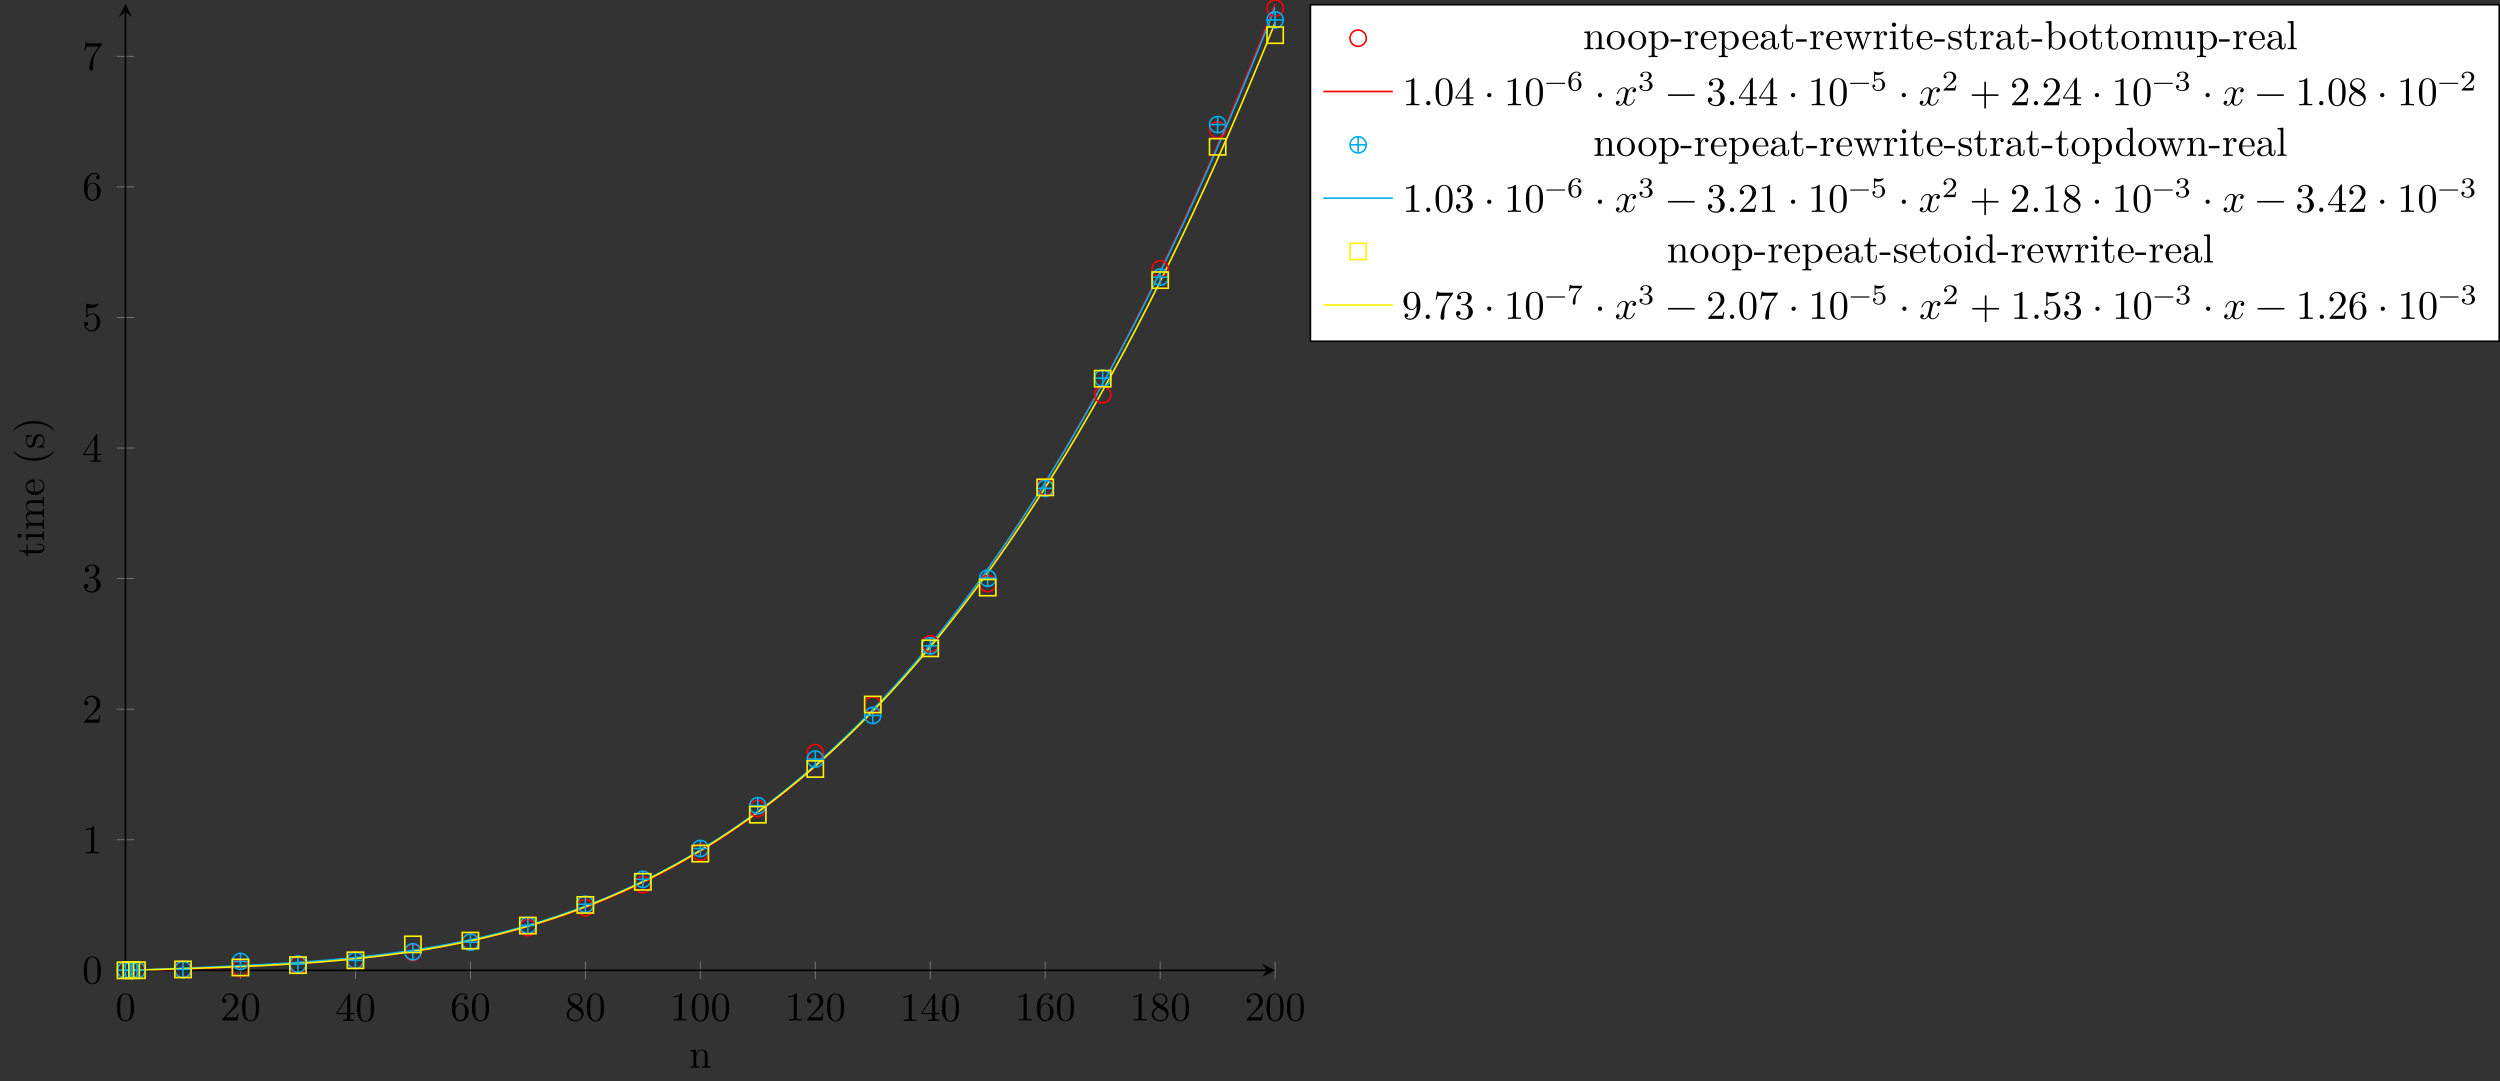 <?xml version="1.0" encoding="UTF-8"?>
<svg xmlns="http://www.w3.org/2000/svg" xmlns:xlink="http://www.w3.org/1999/xlink" width="612.577pt" height="264.938pt" viewBox="0 0 612.577 264.938" version="1.1">
<rect x="0" y="0" width="612.577" height="264.938" fill="#333333" stroke="none"/>
<defs>
<g>
<symbol overflow="visible" id="glyph0-0">
<path style="stroke:none;" d=""/>
</symbol>
<symbol overflow="visible" id="glyph0-1">
<path style="stroke:none;" d="M 4.578 -3.188 C 4.578 -3.984 4.531 -4.781 4.188 -5.516 C 3.734 -6.484 2.906 -6.641 2.5 -6.641 C 1.891 -6.641 1.172 -6.375 0.75 -5.453 C 0.438 -4.766 0.391 -3.984 0.391 -3.188 C 0.391 -2.438 0.422 -1.547 0.844 -0.781 C 1.266 0.016 2 0.219 2.484 0.219 C 3.016 0.219 3.781 0.016 4.219 -0.938 C 4.531 -1.625 4.578 -2.406 4.578 -3.188 Z M 3.766 -3.312 C 3.766 -2.562 3.766 -1.891 3.656 -1.25 C 3.5 -0.297 2.938 0 2.484 0 C 2.094 0 1.5 -0.25 1.328 -1.203 C 1.219 -1.797 1.219 -2.719 1.219 -3.312 C 1.219 -3.953 1.219 -4.609 1.297 -5.141 C 1.484 -6.328 2.234 -6.422 2.484 -6.422 C 2.812 -6.422 3.469 -6.234 3.656 -5.25 C 3.766 -4.688 3.766 -3.938 3.766 -3.312 Z M 3.766 -3.312 "/>
</symbol>
<symbol overflow="visible" id="glyph0-2">
<path style="stroke:none;" d="M 4.469 -1.734 L 4.234 -1.734 C 4.172 -1.438 4.109 -1 4 -0.844 C 3.938 -0.766 3.281 -0.766 3.062 -0.766 L 1.266 -0.766 L 2.328 -1.797 C 3.875 -3.172 4.469 -3.703 4.469 -4.703 C 4.469 -5.844 3.578 -6.641 2.359 -6.641 C 1.234 -6.641 0.5 -5.719 0.5 -4.828 C 0.5 -4.281 1 -4.281 1.031 -4.281 C 1.203 -4.281 1.547 -4.391 1.547 -4.812 C 1.547 -5.062 1.359 -5.328 1.016 -5.328 C 0.938 -5.328 0.922 -5.328 0.891 -5.312 C 1.109 -5.969 1.656 -6.328 2.234 -6.328 C 3.141 -6.328 3.562 -5.516 3.562 -4.703 C 3.562 -3.906 3.078 -3.125 2.516 -2.5 L 0.609 -0.375 C 0.5 -0.266 0.5 -0.234 0.5 0 L 4.203 0 Z M 4.469 -1.734 "/>
</symbol>
<symbol overflow="visible" id="glyph0-3">
<path style="stroke:none;" d="M 4.688 -1.641 L 4.688 -1.953 L 3.703 -1.953 L 3.703 -6.484 C 3.703 -6.688 3.703 -6.75 3.531 -6.75 C 3.453 -6.75 3.422 -6.75 3.344 -6.625 L 0.281 -1.953 L 0.281 -1.641 L 2.938 -1.641 L 2.938 -0.781 C 2.938 -0.422 2.906 -0.312 2.172 -0.312 L 1.969 -0.312 L 1.969 0 C 2.375 -0.031 2.891 -0.031 3.312 -0.031 C 3.734 -0.031 4.25 -0.031 4.672 0 L 4.672 -0.312 L 4.453 -0.312 C 3.719 -0.312 3.703 -0.422 3.703 -0.781 L 3.703 -1.641 Z M 2.984 -1.953 L 0.562 -1.953 L 2.984 -5.672 Z M 2.984 -1.953 "/>
</symbol>
<symbol overflow="visible" id="glyph0-4">
<path style="stroke:none;" d="M 4.562 -2.031 C 4.562 -3.297 3.672 -4.25 2.562 -4.25 C 1.891 -4.25 1.516 -3.75 1.312 -3.266 L 1.312 -3.516 C 1.312 -6.031 2.547 -6.391 3.062 -6.391 C 3.297 -6.391 3.719 -6.328 3.938 -5.984 C 3.781 -5.984 3.391 -5.984 3.391 -5.547 C 3.391 -5.234 3.625 -5.078 3.844 -5.078 C 4 -5.078 4.312 -5.172 4.312 -5.562 C 4.312 -6.156 3.875 -6.641 3.047 -6.641 C 1.766 -6.641 0.422 -5.359 0.422 -3.156 C 0.422 -0.484 1.578 0.219 2.5 0.219 C 3.609 0.219 4.562 -0.719 4.562 -2.031 Z M 3.656 -2.047 C 3.656 -1.562 3.656 -1.062 3.484 -0.703 C 3.188 -0.109 2.734 -0.062 2.5 -0.062 C 1.875 -0.062 1.578 -0.656 1.516 -0.812 C 1.328 -1.281 1.328 -2.078 1.328 -2.25 C 1.328 -3.031 1.656 -4.031 2.547 -4.031 C 2.719 -4.031 3.172 -4.031 3.484 -3.406 C 3.656 -3.047 3.656 -2.531 3.656 -2.047 Z M 3.656 -2.047 "/>
</symbol>
<symbol overflow="visible" id="glyph0-5">
<path style="stroke:none;" d="M 4.562 -1.672 C 4.562 -2.031 4.453 -2.484 4.062 -2.906 C 3.875 -3.109 3.719 -3.203 3.078 -3.609 C 3.797 -3.984 4.281 -4.5 4.281 -5.156 C 4.281 -6.078 3.406 -6.641 2.5 -6.641 C 1.5 -6.641 0.688 -5.906 0.688 -4.969 C 0.688 -4.797 0.703 -4.344 1.125 -3.875 C 1.234 -3.766 1.609 -3.516 1.859 -3.344 C 1.281 -3.047 0.422 -2.5 0.422 -1.5 C 0.422 -0.453 1.438 0.219 2.484 0.219 C 3.609 0.219 4.562 -0.609 4.562 -1.672 Z M 3.844 -5.156 C 3.844 -4.578 3.453 -4.109 2.859 -3.766 L 1.625 -4.562 C 1.172 -4.859 1.125 -5.188 1.125 -5.359 C 1.125 -5.969 1.781 -6.391 2.484 -6.391 C 3.203 -6.391 3.844 -5.875 3.844 -5.156 Z M 4.062 -1.312 C 4.062 -0.578 3.312 -0.062 2.5 -0.062 C 1.641 -0.062 0.922 -0.672 0.922 -1.5 C 0.922 -2.078 1.234 -2.719 2.078 -3.188 L 3.312 -2.406 C 3.594 -2.219 4.062 -1.922 4.062 -1.312 Z M 4.062 -1.312 "/>
</symbol>
<symbol overflow="visible" id="glyph0-6">
<path style="stroke:none;" d="M 4.172 0 L 4.172 -0.312 L 3.859 -0.312 C 2.953 -0.312 2.938 -0.422 2.938 -0.781 L 2.938 -6.375 C 2.938 -6.625 2.938 -6.641 2.703 -6.641 C 2.078 -6 1.203 -6 0.891 -6 L 0.891 -5.688 C 1.094 -5.688 1.672 -5.688 2.188 -5.953 L 2.188 -0.781 C 2.188 -0.422 2.156 -0.312 1.266 -0.312 L 0.953 -0.312 L 0.953 0 C 1.297 -0.031 2.156 -0.031 2.562 -0.031 C 2.953 -0.031 3.828 -0.031 4.172 0 Z M 4.172 0 "/>
</symbol>
<symbol overflow="visible" id="glyph0-7">
<path style="stroke:none;" d="M 4.562 -1.703 C 4.562 -2.516 3.922 -3.297 2.891 -3.516 C 3.703 -3.781 4.281 -4.469 4.281 -5.266 C 4.281 -6.078 3.406 -6.641 2.453 -6.641 C 1.453 -6.641 0.688 -6.047 0.688 -5.281 C 0.688 -4.953 0.906 -4.766 1.203 -4.766 C 1.5 -4.766 1.703 -4.984 1.703 -5.281 C 1.703 -5.766 1.234 -5.766 1.094 -5.766 C 1.391 -6.266 2.047 -6.391 2.406 -6.391 C 2.828 -6.391 3.375 -6.172 3.375 -5.281 C 3.375 -5.156 3.344 -4.578 3.094 -4.141 C 2.797 -3.656 2.453 -3.625 2.203 -3.625 C 2.125 -3.609 1.891 -3.594 1.812 -3.594 C 1.734 -3.578 1.672 -3.562 1.672 -3.469 C 1.672 -3.359 1.734 -3.359 1.906 -3.359 L 2.344 -3.359 C 3.156 -3.359 3.531 -2.688 3.531 -1.703 C 3.531 -0.344 2.844 -0.062 2.406 -0.062 C 1.969 -0.062 1.219 -0.234 0.875 -0.812 C 1.219 -0.766 1.531 -0.984 1.531 -1.359 C 1.531 -1.719 1.266 -1.922 0.984 -1.922 C 0.734 -1.922 0.422 -1.781 0.422 -1.344 C 0.422 -0.438 1.344 0.219 2.438 0.219 C 3.656 0.219 4.562 -0.688 4.562 -1.703 Z M 4.562 -1.703 "/>
</symbol>
<symbol overflow="visible" id="glyph0-8">
<path style="stroke:none;" d="M 4.469 -2 C 4.469 -3.188 3.656 -4.188 2.578 -4.188 C 2.109 -4.188 1.672 -4.031 1.312 -3.672 L 1.312 -5.625 C 1.516 -5.562 1.844 -5.5 2.156 -5.5 C 3.391 -5.5 4.094 -6.406 4.094 -6.531 C 4.094 -6.594 4.062 -6.641 3.984 -6.641 C 3.984 -6.641 3.953 -6.641 3.906 -6.609 C 3.703 -6.516 3.219 -6.312 2.547 -6.312 C 2.156 -6.312 1.688 -6.391 1.219 -6.594 C 1.141 -6.625 1.109 -6.625 1.109 -6.625 C 1 -6.625 1 -6.547 1 -6.391 L 1 -3.438 C 1 -3.266 1 -3.188 1.141 -3.188 C 1.219 -3.188 1.234 -3.203 1.281 -3.266 C 1.391 -3.422 1.75 -3.969 2.562 -3.969 C 3.078 -3.969 3.328 -3.516 3.406 -3.328 C 3.562 -2.953 3.594 -2.578 3.594 -2.078 C 3.594 -1.719 3.594 -1.125 3.344 -0.703 C 3.109 -0.312 2.734 -0.062 2.281 -0.062 C 1.562 -0.062 0.984 -0.594 0.812 -1.172 C 0.844 -1.172 0.875 -1.156 0.984 -1.156 C 1.312 -1.156 1.484 -1.406 1.484 -1.641 C 1.484 -1.891 1.312 -2.141 0.984 -2.141 C 0.844 -2.141 0.5 -2.062 0.5 -1.609 C 0.5 -0.75 1.188 0.219 2.297 0.219 C 3.453 0.219 4.469 -0.734 4.469 -2 Z M 4.469 -2 "/>
</symbol>
<symbol overflow="visible" id="glyph0-9">
<path style="stroke:none;" d="M 4.828 -6.422 L 2.406 -6.422 C 1.203 -6.422 1.172 -6.547 1.141 -6.734 L 0.891 -6.734 L 0.562 -4.688 L 0.812 -4.688 C 0.844 -4.844 0.922 -5.469 1.062 -5.594 C 1.125 -5.656 1.906 -5.656 2.031 -5.656 L 4.094 -5.656 L 2.984 -4.078 C 2.078 -2.734 1.75 -1.344 1.75 -0.328 C 1.75 -0.234 1.75 0.219 2.219 0.219 C 2.672 0.219 2.672 -0.234 2.672 -0.328 L 2.672 -0.844 C 2.672 -1.391 2.703 -1.938 2.781 -2.469 C 2.828 -2.703 2.953 -3.562 3.406 -4.172 L 4.75 -6.078 C 4.828 -6.188 4.828 -6.203 4.828 -6.422 Z M 4.828 -6.422 "/>
</symbol>
<symbol overflow="visible" id="glyph0-10">
<path style="stroke:none;" d="M 1.906 -0.531 C 1.906 -0.812 1.672 -1.062 1.391 -1.062 C 1.094 -1.062 0.859 -0.812 0.859 -0.531 C 0.859 -0.234 1.094 0 1.391 0 C 1.672 0 1.906 -0.234 1.906 -0.531 Z M 1.906 -0.531 "/>
</symbol>
<symbol overflow="visible" id="glyph0-11">
<path style="stroke:none;" d="M 1.906 -2.5 C 1.906 -2.781 1.672 -3.016 1.391 -3.016 C 1.094 -3.016 0.859 -2.781 0.859 -2.5 C 0.859 -2.203 1.094 -1.969 1.391 -1.969 C 1.672 -1.969 1.906 -2.203 1.906 -2.5 Z M 1.906 -2.5 "/>
</symbol>
<symbol overflow="visible" id="glyph0-12">
<path style="stroke:none;" d="M 5.25 -3.75 C 5.25 -4.266 4.672 -4.406 4.328 -4.406 C 3.75 -4.406 3.406 -3.875 3.281 -3.656 C 3.031 -4.312 2.5 -4.406 2.203 -4.406 C 1.172 -4.406 0.594 -3.125 0.594 -2.875 C 0.594 -2.766 0.719 -2.766 0.719 -2.766 C 0.797 -2.766 0.828 -2.797 0.844 -2.875 C 1.188 -3.938 1.844 -4.188 2.188 -4.188 C 2.375 -4.188 2.719 -4.094 2.719 -3.516 C 2.719 -3.203 2.547 -2.547 2.188 -1.141 C 2.031 -0.531 1.672 -0.109 1.234 -0.109 C 1.172 -0.109 0.953 -0.109 0.734 -0.234 C 0.984 -0.297 1.203 -0.5 1.203 -0.781 C 1.203 -1.047 0.984 -1.125 0.844 -1.125 C 0.531 -1.125 0.297 -0.875 0.297 -0.547 C 0.297 -0.094 0.781 0.109 1.219 0.109 C 1.891 0.109 2.25 -0.594 2.266 -0.641 C 2.391 -0.281 2.75 0.109 3.344 0.109 C 4.375 0.109 4.938 -1.172 4.938 -1.422 C 4.938 -1.531 4.859 -1.531 4.828 -1.531 C 4.734 -1.531 4.719 -1.484 4.688 -1.422 C 4.359 -0.344 3.688 -0.109 3.375 -0.109 C 2.984 -0.109 2.828 -0.422 2.828 -0.766 C 2.828 -0.984 2.875 -1.203 2.984 -1.641 L 3.328 -3.016 C 3.391 -3.266 3.625 -4.188 4.312 -4.188 C 4.359 -4.188 4.609 -4.188 4.812 -4.062 C 4.531 -4 4.344 -3.766 4.344 -3.516 C 4.344 -3.359 4.453 -3.172 4.719 -3.172 C 4.938 -3.172 5.25 -3.344 5.25 -3.75 Z M 5.25 -3.75 "/>
</symbol>
<symbol overflow="visible" id="glyph0-13">
<path style="stroke:none;" d="M 7.203 -2.5 C 7.203 -2.609 7.109 -2.688 7 -2.688 L 0.75 -2.688 C 0.641 -2.688 0.562 -2.609 0.562 -2.5 C 0.562 -2.375 0.641 -2.297 0.75 -2.297 L 7 -2.297 C 7.109 -2.297 7.203 -2.375 7.203 -2.5 Z M 7.203 -2.5 "/>
</symbol>
<symbol overflow="visible" id="glyph0-14">
<path style="stroke:none;" d="M 7.203 -2.5 C 7.203 -2.609 7.109 -2.688 7 -2.688 L 4.078 -2.688 L 4.078 -5.609 C 4.078 -5.719 3.984 -5.812 3.875 -5.812 C 3.766 -5.812 3.672 -5.719 3.672 -5.609 L 3.672 -2.688 L 0.75 -2.688 C 0.641 -2.688 0.562 -2.609 0.562 -2.5 C 0.562 -2.375 0.641 -2.297 0.75 -2.297 L 3.672 -2.297 L 3.672 0.625 C 3.672 0.734 3.766 0.828 3.875 0.828 C 3.984 0.828 4.078 0.734 4.078 0.625 L 4.078 -2.297 L 7 -2.297 C 7.109 -2.297 7.203 -2.375 7.203 -2.5 Z M 7.203 -2.5 "/>
</symbol>
<symbol overflow="visible" id="glyph0-15">
<path style="stroke:none;" d="M 4.562 -3.281 C 4.562 -5.969 3.406 -6.641 2.516 -6.641 C 1.969 -6.641 1.484 -6.453 1.062 -6.016 C 0.641 -5.562 0.422 -5.141 0.422 -4.391 C 0.422 -3.156 1.297 -2.172 2.406 -2.172 C 3.016 -2.172 3.422 -2.594 3.656 -3.172 L 3.656 -2.844 C 3.656 -0.516 2.625 -0.062 2.047 -0.062 C 1.875 -0.062 1.328 -0.078 1.062 -0.422 C 1.5 -0.422 1.578 -0.703 1.578 -0.875 C 1.578 -1.188 1.344 -1.328 1.125 -1.328 C 0.969 -1.328 0.672 -1.25 0.672 -0.859 C 0.672 -0.188 1.203 0.219 2.047 0.219 C 3.344 0.219 4.562 -1.141 4.562 -3.281 Z M 3.641 -4.203 C 3.641 -3.375 3.297 -2.406 2.422 -2.406 C 2.266 -2.406 1.797 -2.406 1.5 -3.031 C 1.312 -3.406 1.312 -3.891 1.312 -4.391 C 1.312 -4.922 1.312 -5.391 1.531 -5.766 C 1.797 -6.266 2.172 -6.391 2.516 -6.391 C 2.984 -6.391 3.312 -6.047 3.484 -5.609 C 3.594 -5.281 3.641 -4.656 3.641 -4.203 Z M 3.641 -4.203 "/>
</symbol>
<symbol overflow="visible" id="glyph1-0">
<path style="stroke:none;" d=""/>
</symbol>
<symbol overflow="visible" id="glyph1-1">
<path style="stroke:none;" d="M 5.328 0 L 5.328 -0.312 C 4.812 -0.312 4.562 -0.312 4.562 -0.609 L 4.562 -2.516 C 4.562 -3.375 4.562 -3.672 4.25 -4.031 C 4.109 -4.203 3.781 -4.406 3.203 -4.406 C 2.469 -4.406 2 -3.984 1.719 -3.359 L 1.719 -4.406 L 0.312 -4.297 L 0.312 -3.984 C 1.016 -3.984 1.094 -3.922 1.094 -3.422 L 1.094 -0.75 C 1.094 -0.312 0.984 -0.312 0.312 -0.312 L 0.312 0 L 1.453 -0.031 L 2.562 0 L 2.562 -0.312 C 1.891 -0.312 1.781 -0.312 1.781 -0.75 L 1.781 -2.594 C 1.781 -3.625 2.5 -4.188 3.125 -4.188 C 3.766 -4.188 3.875 -3.656 3.875 -3.078 L 3.875 -0.75 C 3.875 -0.312 3.766 -0.312 3.094 -0.312 L 3.094 0 L 4.219 -0.031 Z M 5.328 0 "/>
</symbol>
<symbol overflow="visible" id="glyph1-2">
<path style="stroke:none;" d="M 4.688 -2.141 C 4.688 -3.406 3.703 -4.469 2.5 -4.469 C 1.25 -4.469 0.281 -3.375 0.281 -2.141 C 0.281 -0.844 1.312 0.109 2.484 0.109 C 3.688 0.109 4.688 -0.875 4.688 -2.141 Z M 3.875 -2.219 C 3.875 -1.859 3.875 -1.312 3.656 -0.875 C 3.422 -0.422 2.984 -0.141 2.5 -0.141 C 2.062 -0.141 1.625 -0.344 1.359 -0.812 C 1.109 -1.25 1.109 -1.859 1.109 -2.219 C 1.109 -2.609 1.109 -3.141 1.344 -3.578 C 1.609 -4.031 2.078 -4.25 2.484 -4.25 C 2.922 -4.25 3.344 -4.031 3.609 -3.594 C 3.875 -3.172 3.875 -2.594 3.875 -2.219 Z M 3.875 -2.219 "/>
</symbol>
<symbol overflow="visible" id="glyph1-3">
<path style="stroke:none;" d="M 5.188 -2.156 C 5.188 -3.422 4.234 -4.406 3.109 -4.406 C 2.328 -4.406 1.906 -3.969 1.719 -3.75 L 1.719 -4.406 L 0.281 -4.297 L 0.281 -3.984 C 0.984 -3.984 1.062 -3.922 1.062 -3.484 L 1.062 1.172 C 1.062 1.625 0.953 1.625 0.281 1.625 L 0.281 1.938 L 1.391 1.906 L 2.516 1.938 L 2.516 1.625 C 1.859 1.625 1.75 1.625 1.75 1.172 L 1.75 -0.594 C 1.797 -0.422 2.219 0.109 2.969 0.109 C 4.156 0.109 5.188 -0.875 5.188 -2.156 Z M 4.359 -2.156 C 4.359 -0.953 3.672 -0.109 2.938 -0.109 C 2.531 -0.109 2.156 -0.312 1.891 -0.719 C 1.75 -0.922 1.75 -0.938 1.75 -1.141 L 1.75 -3.359 C 2.031 -3.875 2.516 -4.156 3.031 -4.156 C 3.766 -4.156 4.359 -3.281 4.359 -2.156 Z M 4.359 -2.156 "/>
</symbol>
<symbol overflow="visible" id="glyph1-4">
<path style="stroke:none;" d="M 2.75 -1.859 L 2.75 -2.438 L 0.109 -2.438 L 0.109 -1.859 Z M 2.75 -1.859 "/>
</symbol>
<symbol overflow="visible" id="glyph1-5">
<path style="stroke:none;" d="M 3.625 -3.797 C 3.625 -4.109 3.312 -4.406 2.891 -4.406 C 2.156 -4.406 1.797 -3.734 1.672 -3.312 L 1.672 -4.406 L 0.281 -4.297 L 0.281 -3.984 C 0.984 -3.984 1.062 -3.922 1.062 -3.422 L 1.062 -0.75 C 1.062 -0.312 0.953 -0.312 0.281 -0.312 L 0.281 0 L 1.422 -0.031 C 1.812 -0.031 2.281 -0.031 2.688 0 L 2.688 -0.312 L 2.469 -0.312 C 1.734 -0.312 1.719 -0.422 1.719 -0.781 L 1.719 -2.312 C 1.719 -3.297 2.141 -4.188 2.891 -4.188 C 2.953 -4.188 2.984 -4.188 3 -4.172 C 2.969 -4.172 2.766 -4.047 2.766 -3.781 C 2.766 -3.516 2.984 -3.359 3.203 -3.359 C 3.375 -3.359 3.625 -3.484 3.625 -3.797 Z M 3.625 -3.797 "/>
</symbol>
<symbol overflow="visible" id="glyph1-6">
<path style="stroke:none;" d="M 4.141 -1.188 C 4.141 -1.281 4.062 -1.312 4 -1.312 C 3.922 -1.312 3.891 -1.25 3.875 -1.172 C 3.531 -0.141 2.625 -0.141 2.531 -0.141 C 2.031 -0.141 1.641 -0.438 1.406 -0.812 C 1.109 -1.281 1.109 -1.938 1.109 -2.297 L 3.891 -2.297 C 4.109 -2.297 4.141 -2.297 4.141 -2.516 C 4.141 -3.5 3.594 -4.469 2.359 -4.469 C 1.203 -4.469 0.281 -3.438 0.281 -2.188 C 0.281 -0.859 1.328 0.109 2.469 0.109 C 3.688 0.109 4.141 -1 4.141 -1.188 Z M 3.484 -2.516 L 1.109 -2.516 C 1.172 -4 2.016 -4.25 2.359 -4.25 C 3.375 -4.25 3.484 -2.906 3.484 -2.516 Z M 3.484 -2.516 "/>
</symbol>
<symbol overflow="visible" id="glyph1-7">
<path style="stroke:none;" d="M 4.812 -0.891 L 4.812 -1.453 L 4.562 -1.453 L 4.562 -0.891 C 4.562 -0.312 4.312 -0.25 4.203 -0.25 C 3.875 -0.25 3.844 -0.703 3.844 -0.75 L 3.844 -2.734 C 3.844 -3.156 3.844 -3.547 3.484 -3.922 C 3.094 -4.312 2.594 -4.469 2.109 -4.469 C 1.297 -4.469 0.609 -4 0.609 -3.344 C 0.609 -3.047 0.812 -2.875 1.062 -2.875 C 1.344 -2.875 1.531 -3.078 1.531 -3.328 C 1.531 -3.453 1.469 -3.781 1.016 -3.781 C 1.281 -4.141 1.781 -4.25 2.094 -4.25 C 2.578 -4.25 3.156 -3.859 3.156 -2.969 L 3.156 -2.609 C 2.641 -2.578 1.938 -2.547 1.312 -2.25 C 0.562 -1.906 0.312 -1.391 0.312 -0.953 C 0.312 -0.141 1.281 0.109 1.906 0.109 C 2.578 0.109 3.031 -0.297 3.219 -0.75 C 3.266 -0.359 3.531 0.062 4 0.062 C 4.203 0.062 4.812 -0.078 4.812 -0.891 Z M 3.156 -1.391 C 3.156 -0.453 2.438 -0.109 1.984 -0.109 C 1.5 -0.109 1.094 -0.453 1.094 -0.953 C 1.094 -1.5 1.5 -2.328 3.156 -2.391 Z M 3.156 -1.391 "/>
</symbol>
<symbol overflow="visible" id="glyph1-8">
<path style="stroke:none;" d="M 3.312 -1.234 L 3.312 -1.797 L 3.062 -1.797 L 3.062 -1.25 C 3.062 -0.516 2.766 -0.141 2.391 -0.141 C 1.719 -0.141 1.719 -1.047 1.719 -1.219 L 1.719 -3.984 L 3.156 -3.984 L 3.156 -4.297 L 1.719 -4.297 L 1.719 -6.125 L 1.469 -6.125 C 1.469 -5.312 1.172 -4.25 0.188 -4.203 L 0.188 -3.984 L 1.031 -3.984 L 1.031 -1.234 C 1.031 -0.016 1.969 0.109 2.328 0.109 C 3.031 0.109 3.312 -0.594 3.312 -1.234 Z M 3.312 -1.234 "/>
</symbol>
<symbol overflow="visible" id="glyph1-9">
<path style="stroke:none;" d="M 7.016 -3.984 L 7.016 -4.297 C 6.781 -4.281 6.5 -4.266 6.281 -4.266 L 5.359 -4.297 L 5.359 -3.984 C 5.719 -3.984 5.938 -3.797 5.938 -3.516 C 5.938 -3.453 5.938 -3.422 5.875 -3.297 L 4.969 -0.75 L 3.984 -3.531 C 3.953 -3.656 3.938 -3.672 3.938 -3.719 C 3.938 -3.984 4.328 -3.984 4.531 -3.984 L 4.531 -4.297 L 3.484 -4.266 C 3.188 -4.266 2.906 -4.281 2.609 -4.297 L 2.609 -3.984 C 2.969 -3.984 3.125 -3.969 3.234 -3.844 C 3.281 -3.781 3.391 -3.484 3.453 -3.297 L 2.609 -0.875 L 1.656 -3.531 C 1.609 -3.656 1.609 -3.672 1.609 -3.719 C 1.609 -3.984 2 -3.984 2.188 -3.984 L 2.188 -4.297 L 1.109 -4.266 L 0.172 -4.297 L 0.172 -3.984 C 0.672 -3.984 0.797 -3.953 0.922 -3.641 L 2.172 -0.109 C 2.219 0.031 2.25 0.109 2.375 0.109 C 2.516 0.109 2.531 0.047 2.578 -0.094 L 3.594 -2.906 L 4.609 -0.078 C 4.641 0.031 4.672 0.109 4.812 0.109 C 4.938 0.109 4.969 0.016 5 -0.078 L 6.172 -3.344 C 6.344 -3.844 6.656 -3.984 7.016 -3.984 Z M 7.016 -3.984 "/>
</symbol>
<symbol overflow="visible" id="glyph1-10">
<path style="stroke:none;" d="M 2.469 0 L 2.469 -0.312 C 1.797 -0.312 1.766 -0.359 1.766 -0.75 L 1.766 -4.406 L 0.375 -4.297 L 0.375 -3.984 C 1.016 -3.984 1.109 -3.922 1.109 -3.438 L 1.109 -0.75 C 1.109 -0.312 1 -0.312 0.328 -0.312 L 0.328 0 L 1.422 -0.031 C 1.781 -0.031 2.125 -0.016 2.469 0 Z M 1.906 -6.016 C 1.906 -6.297 1.688 -6.547 1.391 -6.547 C 1.047 -6.547 0.844 -6.266 0.844 -6.016 C 0.844 -5.75 1.078 -5.5 1.375 -5.5 C 1.719 -5.5 1.906 -5.766 1.906 -6.016 Z M 1.906 -6.016 "/>
</symbol>
<symbol overflow="visible" id="glyph1-11">
<path style="stroke:none;" d="M 3.594 -1.281 C 3.594 -1.797 3.297 -2.109 3.172 -2.219 C 2.844 -2.547 2.453 -2.625 2.031 -2.703 C 1.469 -2.812 0.812 -2.938 0.812 -3.516 C 0.812 -3.875 1.062 -4.281 1.922 -4.281 C 3.016 -4.281 3.078 -3.375 3.094 -3.078 C 3.094 -2.984 3.203 -2.984 3.203 -2.984 C 3.344 -2.984 3.344 -3.031 3.344 -3.219 L 3.344 -4.234 C 3.344 -4.391 3.344 -4.469 3.234 -4.469 C 3.188 -4.469 3.156 -4.469 3.031 -4.344 C 3 -4.312 2.906 -4.219 2.859 -4.188 C 2.484 -4.469 2.078 -4.469 1.922 -4.469 C 0.703 -4.469 0.328 -3.797 0.328 -3.234 C 0.328 -2.891 0.484 -2.609 0.75 -2.391 C 1.078 -2.141 1.359 -2.078 2.078 -1.938 C 2.297 -1.891 3.109 -1.734 3.109 -1.016 C 3.109 -0.516 2.766 -0.109 1.984 -0.109 C 1.141 -0.109 0.781 -0.672 0.594 -1.531 C 0.562 -1.656 0.562 -1.688 0.453 -1.688 C 0.328 -1.688 0.328 -1.625 0.328 -1.453 L 0.328 -0.125 C 0.328 0.047 0.328 0.109 0.438 0.109 C 0.484 0.109 0.5 0.094 0.688 -0.094 C 0.703 -0.109 0.703 -0.125 0.891 -0.312 C 1.328 0.094 1.781 0.109 1.984 0.109 C 3.125 0.109 3.594 -0.562 3.594 -1.281 Z M 3.594 -1.281 "/>
</symbol>
<symbol overflow="visible" id="glyph1-12">
<path style="stroke:none;" d="M 5.188 -2.156 C 5.188 -3.422 4.219 -4.406 3.078 -4.406 C 2.297 -4.406 1.875 -3.938 1.719 -3.766 L 1.719 -6.922 L 0.281 -6.812 L 0.281 -6.5 C 0.984 -6.5 1.062 -6.438 1.062 -5.938 L 1.062 0 L 1.312 0 L 1.672 -0.625 C 1.812 -0.391 2.234 0.109 2.969 0.109 C 4.156 0.109 5.188 -0.875 5.188 -2.156 Z M 4.359 -2.156 C 4.359 -1.797 4.344 -1.203 4.062 -0.75 C 3.844 -0.438 3.469 -0.109 2.938 -0.109 C 2.484 -0.109 2.125 -0.344 1.891 -0.719 C 1.75 -0.922 1.75 -0.953 1.75 -1.141 L 1.75 -3.188 C 1.75 -3.375 1.75 -3.391 1.859 -3.547 C 2.25 -4.109 2.797 -4.188 3.031 -4.188 C 3.484 -4.188 3.844 -3.922 4.078 -3.547 C 4.344 -3.141 4.359 -2.578 4.359 -2.156 Z M 4.359 -2.156 "/>
</symbol>
<symbol overflow="visible" id="glyph1-13">
<path style="stroke:none;" d="M 8.109 0 L 8.109 -0.312 C 7.594 -0.312 7.344 -0.312 7.328 -0.609 L 7.328 -2.516 C 7.328 -3.375 7.328 -3.672 7.016 -4.031 C 6.875 -4.203 6.547 -4.406 5.969 -4.406 C 5.141 -4.406 4.688 -3.812 4.531 -3.422 C 4.391 -4.297 3.656 -4.406 3.203 -4.406 C 2.469 -4.406 2 -3.984 1.719 -3.359 L 1.719 -4.406 L 0.312 -4.297 L 0.312 -3.984 C 1.016 -3.984 1.094 -3.922 1.094 -3.422 L 1.094 -0.75 C 1.094 -0.312 0.984 -0.312 0.312 -0.312 L 0.312 0 L 1.453 -0.031 L 2.562 0 L 2.562 -0.312 C 1.891 -0.312 1.781 -0.312 1.781 -0.75 L 1.781 -2.594 C 1.781 -3.625 2.5 -4.188 3.125 -4.188 C 3.766 -4.188 3.875 -3.656 3.875 -3.078 L 3.875 -0.75 C 3.875 -0.312 3.766 -0.312 3.094 -0.312 L 3.094 0 L 4.219 -0.031 L 5.328 0 L 5.328 -0.312 C 4.672 -0.312 4.562 -0.312 4.562 -0.75 L 4.562 -2.594 C 4.562 -3.625 5.266 -4.188 5.906 -4.188 C 6.531 -4.188 6.641 -3.656 6.641 -3.078 L 6.641 -0.75 C 6.641 -0.312 6.531 -0.312 5.859 -0.312 L 5.859 0 L 6.984 -0.031 Z M 8.109 0 "/>
</symbol>
<symbol overflow="visible" id="glyph1-14">
<path style="stroke:none;" d="M 5.328 0 L 5.328 -0.312 C 4.641 -0.312 4.562 -0.375 4.562 -0.875 L 4.562 -4.406 L 3.094 -4.297 L 3.094 -3.984 C 3.781 -3.984 3.875 -3.922 3.875 -3.422 L 3.875 -1.656 C 3.875 -0.781 3.391 -0.109 2.656 -0.109 C 1.828 -0.109 1.781 -0.578 1.781 -1.094 L 1.781 -4.406 L 0.312 -4.297 L 0.312 -3.984 C 1.094 -3.984 1.094 -3.953 1.094 -3.078 L 1.094 -1.578 C 1.094 -0.797 1.094 0.109 2.609 0.109 C 3.172 0.109 3.609 -0.172 3.891 -0.781 L 3.891 0.109 Z M 5.328 0 "/>
</symbol>
<symbol overflow="visible" id="glyph1-15">
<path style="stroke:none;" d="M 2.547 0 L 2.547 -0.312 C 1.875 -0.312 1.766 -0.312 1.766 -0.75 L 1.766 -6.922 L 0.328 -6.812 L 0.328 -6.5 C 1.031 -6.5 1.109 -6.438 1.109 -5.938 L 1.109 -0.75 C 1.109 -0.312 1 -0.312 0.328 -0.312 L 0.328 0 L 1.438 -0.031 Z M 2.547 0 "/>
</symbol>
<symbol overflow="visible" id="glyph1-16">
<path style="stroke:none;" d="M 5.25 0 L 5.25 -0.312 C 4.562 -0.312 4.469 -0.375 4.469 -0.875 L 4.469 -6.922 L 3.047 -6.812 L 3.047 -6.5 C 3.734 -6.5 3.812 -6.438 3.812 -5.938 L 3.812 -3.781 C 3.531 -4.141 3.094 -4.406 2.562 -4.406 C 1.391 -4.406 0.344 -3.422 0.344 -2.141 C 0.344 -0.875 1.312 0.109 2.453 0.109 C 3.094 0.109 3.531 -0.234 3.781 -0.547 L 3.781 0.109 Z M 3.781 -1.172 C 3.781 -1 3.781 -0.984 3.672 -0.812 C 3.375 -0.328 2.938 -0.109 2.5 -0.109 C 2.047 -0.109 1.688 -0.375 1.453 -0.75 C 1.203 -1.156 1.172 -1.719 1.172 -2.141 C 1.172 -2.5 1.188 -3.094 1.469 -3.547 C 1.688 -3.859 2.062 -4.188 2.609 -4.188 C 2.953 -4.188 3.375 -4.031 3.672 -3.594 C 3.781 -3.422 3.781 -3.406 3.781 -3.219 Z M 3.781 -1.172 "/>
</symbol>
<symbol overflow="visible" id="glyph2-0">
<path style="stroke:none;" d=""/>
</symbol>
<symbol overflow="visible" id="glyph2-1">
<path style="stroke:none;" d="M -1.234 -3.312 L -1.797 -3.312 L -1.797 -3.062 L -1.25 -3.062 C -0.516 -3.062 -0.141 -2.766 -0.141 -2.391 C -0.141 -1.719 -1.047 -1.719 -1.219 -1.719 L -3.984 -1.719 L -3.984 -3.156 L -4.297 -3.156 L -4.297 -1.719 L -6.125 -1.719 L -6.125 -1.469 C -5.312 -1.469 -4.25 -1.172 -4.203 -0.188 L -3.984 -0.188 L -3.984 -1.031 L -1.234 -1.031 C -0.016 -1.031 0.109 -1.969 0.109 -2.328 C 0.109 -3.031 -0.594 -3.312 -1.234 -3.312 Z M -1.234 -3.312 "/>
</symbol>
<symbol overflow="visible" id="glyph2-2">
<path style="stroke:none;" d="M 0 -2.469 L -0.312 -2.469 C -0.312 -1.797 -0.359 -1.766 -0.75 -1.766 L -4.406 -1.766 L -4.297 -0.375 L -3.984 -0.375 C -3.984 -1.016 -3.922 -1.109 -3.438 -1.109 L -0.75 -1.109 C -0.312 -1.109 -0.312 -1 -0.312 -0.328 L 0 -0.328 L -0.031 -1.422 C -0.031 -1.781 -0.016 -2.125 0 -2.469 Z M -6.016 -1.906 C -6.297 -1.906 -6.547 -1.688 -6.547 -1.391 C -6.547 -1.047 -6.266 -0.844 -6.016 -0.844 C -5.75 -0.844 -5.5 -1.078 -5.5 -1.375 C -5.5 -1.719 -5.766 -1.906 -6.016 -1.906 Z M -6.016 -1.906 "/>
</symbol>
<symbol overflow="visible" id="glyph2-3">
<path style="stroke:none;" d="M 0 -8.109 L -0.312 -8.109 C -0.312 -7.594 -0.312 -7.344 -0.609 -7.328 L -2.516 -7.328 C -3.375 -7.328 -3.672 -7.328 -4.031 -7.016 C -4.203 -6.875 -4.406 -6.547 -4.406 -5.969 C -4.406 -5.141 -3.812 -4.688 -3.422 -4.531 C -4.297 -4.391 -4.406 -3.656 -4.406 -3.203 C -4.406 -2.469 -3.984 -2 -3.359 -1.719 L -4.406 -1.719 L -4.297 -0.312 L -3.984 -0.312 C -3.984 -1.016 -3.922 -1.094 -3.422 -1.094 L -0.75 -1.094 C -0.312 -1.094 -0.312 -0.984 -0.312 -0.312 L 0 -0.312 L -0.031 -1.453 L 0 -2.562 L -0.312 -2.562 C -0.312 -1.891 -0.312 -1.781 -0.75 -1.781 L -2.594 -1.781 C -3.625 -1.781 -4.188 -2.5 -4.188 -3.125 C -4.188 -3.766 -3.656 -3.875 -3.078 -3.875 L -0.75 -3.875 C -0.312 -3.875 -0.312 -3.766 -0.312 -3.094 L 0 -3.094 L -0.031 -4.219 L 0 -5.328 L -0.312 -5.328 C -0.312 -4.672 -0.312 -4.562 -0.75 -4.562 L -2.594 -4.562 C -3.625 -4.562 -4.188 -5.266 -4.188 -5.906 C -4.188 -6.531 -3.656 -6.641 -3.078 -6.641 L -0.75 -6.641 C -0.312 -6.641 -0.312 -6.531 -0.312 -5.859 L 0 -5.859 L -0.031 -6.984 Z M 0 -8.109 "/>
</symbol>
<symbol overflow="visible" id="glyph2-4">
<path style="stroke:none;" d="M -1.188 -4.141 C -1.281 -4.141 -1.312 -4.062 -1.312 -4 C -1.312 -3.922 -1.25 -3.891 -1.172 -3.875 C -0.141 -3.531 -0.141 -2.625 -0.141 -2.531 C -0.141 -2.031 -0.438 -1.641 -0.812 -1.406 C -1.281 -1.109 -1.938 -1.109 -2.297 -1.109 L -2.297 -3.891 C -2.297 -4.109 -2.297 -4.141 -2.516 -4.141 C -3.5 -4.141 -4.469 -3.594 -4.469 -2.359 C -4.469 -1.203 -3.438 -0.281 -2.188 -0.281 C -0.859 -0.281 0.109 -1.328 0.109 -2.469 C 0.109 -3.688 -1 -4.141 -1.188 -4.141 Z M -2.516 -3.484 L -2.516 -1.109 C -4 -1.172 -4.25 -2.016 -4.25 -2.359 C -4.25 -3.375 -2.906 -3.484 -2.516 -3.484 Z M -2.516 -3.484 "/>
</symbol>
<symbol overflow="visible" id="glyph2-5">
<path style="stroke:none;" d="M 2.391 -3.297 C 2.359 -3.297 2.344 -3.297 2.172 -3.125 C 0.922 -1.891 -0.969 -1.562 -2.5 -1.562 C -4.234 -1.562 -5.969 -1.938 -7.203 -3.172 C -7.328 -3.297 -7.344 -3.297 -7.375 -3.297 C -7.453 -3.297 -7.484 -3.266 -7.484 -3.203 C -7.484 -3.094 -6.797 -2.203 -5.531 -1.609 C -4.438 -1.109 -3.328 -0.984 -2.5 -0.984 C -1.719 -0.984 -0.516 -1.094 0.625 -1.641 C 1.844 -2.25 2.5 -3.094 2.5 -3.203 C 2.5 -3.266 2.469 -3.297 2.391 -3.297 Z M 2.391 -3.297 "/>
</symbol>
<symbol overflow="visible" id="glyph2-6">
<path style="stroke:none;" d="M -1.281 -3.594 C -1.797 -3.594 -2.109 -3.297 -2.219 -3.172 C -2.547 -2.844 -2.625 -2.453 -2.703 -2.031 C -2.812 -1.469 -2.938 -0.812 -3.516 -0.812 C -3.875 -0.812 -4.281 -1.062 -4.281 -1.922 C -4.281 -3.016 -3.375 -3.078 -3.078 -3.094 C -2.984 -3.094 -2.984 -3.203 -2.984 -3.203 C -2.984 -3.344 -3.031 -3.344 -3.219 -3.344 L -4.234 -3.344 C -4.391 -3.344 -4.469 -3.344 -4.469 -3.234 C -4.469 -3.188 -4.469 -3.156 -4.344 -3.031 C -4.312 -3 -4.219 -2.906 -4.188 -2.859 C -4.469 -2.484 -4.469 -2.078 -4.469 -1.922 C -4.469 -0.703 -3.797 -0.328 -3.234 -0.328 C -2.891 -0.328 -2.609 -0.484 -2.391 -0.75 C -2.141 -1.078 -2.078 -1.359 -1.938 -2.078 C -1.891 -2.297 -1.734 -3.109 -1.016 -3.109 C -0.516 -3.109 -0.109 -2.766 -0.109 -1.984 C -0.109 -1.141 -0.672 -0.781 -1.531 -0.594 C -1.656 -0.562 -1.688 -0.562 -1.688 -0.453 C -1.688 -0.328 -1.625 -0.328 -1.453 -0.328 L -0.125 -0.328 C 0.047 -0.328 0.109 -0.328 0.109 -0.438 C 0.109 -0.484 0.094 -0.5 -0.094 -0.688 C -0.109 -0.703 -0.125 -0.703 -0.312 -0.891 C 0.094 -1.328 0.109 -1.781 0.109 -1.984 C 0.109 -3.125 -0.562 -3.594 -1.281 -3.594 Z M -1.281 -3.594 "/>
</symbol>
<symbol overflow="visible" id="glyph2-7">
<path style="stroke:none;" d="M -2.5 -2.875 C -3.266 -2.875 -4.469 -2.766 -5.609 -2.219 C -6.828 -1.625 -7.484 -0.766 -7.484 -0.672 C -7.484 -0.609 -7.438 -0.562 -7.375 -0.562 C -7.344 -0.562 -7.328 -0.562 -7.141 -0.75 C -6.156 -1.734 -4.578 -2.297 -2.5 -2.297 C -0.781 -2.297 0.969 -1.938 2.219 -0.703 C 2.344 -0.562 2.359 -0.562 2.391 -0.562 C 2.453 -0.562 2.5 -0.609 2.5 -0.672 C 2.5 -0.766 1.812 -1.672 0.547 -2.25 C -0.547 -2.766 -1.656 -2.875 -2.5 -2.875 Z M -2.5 -2.875 "/>
</symbol>
<symbol overflow="visible" id="glyph3-0">
<path style="stroke:none;" d=""/>
</symbol>
<symbol overflow="visible" id="glyph3-1">
<path style="stroke:none;" d="M 5.047 -1.75 C 5.047 -1.828 4.984 -1.891 4.906 -1.891 L 0.531 -1.891 C 0.453 -1.891 0.391 -1.828 0.391 -1.75 C 0.391 -1.672 0.453 -1.609 0.531 -1.609 L 4.906 -1.609 C 4.984 -1.609 5.047 -1.672 5.047 -1.75 Z M 5.047 -1.75 "/>
</symbol>
<symbol overflow="visible" id="glyph3-2">
<path style="stroke:none;" d="M 3.594 -1.422 C 3.594 -2.312 2.891 -2.969 2.062 -2.969 C 1.516 -2.969 1.203 -2.594 1.047 -2.281 C 1.047 -2.859 1.094 -3.375 1.359 -3.797 C 1.594 -4.172 1.984 -4.438 2.422 -4.438 C 2.641 -4.438 2.906 -4.375 3.047 -4.188 C 2.875 -4.172 2.734 -4.062 2.734 -3.859 C 2.734 -3.688 2.844 -3.531 3.062 -3.531 C 3.266 -3.531 3.391 -3.672 3.391 -3.875 C 3.391 -4.281 3.094 -4.641 2.406 -4.641 C 1.406 -4.641 0.375 -3.719 0.375 -2.219 C 0.375 -0.406 1.234 0.141 2 0.141 C 2.844 0.141 3.594 -0.516 3.594 -1.422 Z M 2.922 -1.422 C 2.922 -1.031 2.922 -0.734 2.734 -0.469 C 2.562 -0.219 2.344 -0.078 2 -0.078 C 1.641 -0.078 1.375 -0.281 1.234 -0.594 C 1.125 -0.797 1.062 -1.156 1.062 -1.578 C 1.062 -2.25 1.469 -2.766 2.031 -2.766 C 2.359 -2.766 2.562 -2.641 2.75 -2.391 C 2.906 -2.125 2.922 -1.828 2.922 -1.422 Z M 2.922 -1.422 "/>
</symbol>
<symbol overflow="visible" id="glyph3-3">
<path style="stroke:none;" d="M 3.594 -1.203 C 3.594 -1.75 3.141 -2.297 2.375 -2.453 C 3.109 -2.719 3.375 -3.25 3.375 -3.672 C 3.375 -4.219 2.734 -4.641 1.969 -4.641 C 1.188 -4.641 0.594 -4.266 0.594 -3.703 C 0.594 -3.469 0.75 -3.328 0.953 -3.328 C 1.172 -3.328 1.312 -3.5 1.312 -3.688 C 1.312 -3.891 1.172 -4.031 0.953 -4.047 C 1.203 -4.359 1.688 -4.438 1.938 -4.438 C 2.25 -4.438 2.703 -4.281 2.703 -3.672 C 2.703 -3.375 2.594 -3.062 2.422 -2.844 C 2.188 -2.578 1.984 -2.562 1.641 -2.547 C 1.469 -2.531 1.453 -2.531 1.422 -2.516 C 1.422 -2.516 1.344 -2.5 1.344 -2.438 C 1.344 -2.328 1.406 -2.328 1.531 -2.328 L 1.906 -2.328 C 2.453 -2.328 2.844 -1.953 2.844 -1.203 C 2.844 -0.344 2.344 -0.078 1.938 -0.078 C 1.656 -0.078 1.047 -0.156 0.75 -0.578 C 1.078 -0.594 1.156 -0.812 1.156 -0.969 C 1.156 -1.188 0.984 -1.344 0.766 -1.344 C 0.578 -1.344 0.375 -1.234 0.375 -0.938 C 0.375 -0.281 1.109 0.141 1.953 0.141 C 2.922 0.141 3.594 -0.516 3.594 -1.203 Z M 3.594 -1.203 "/>
</symbol>
<symbol overflow="visible" id="glyph3-4">
<path style="stroke:none;" d="M 3.531 -1.406 C 3.531 -2.188 2.922 -2.922 2.062 -2.922 C 1.75 -2.922 1.391 -2.844 1.078 -2.578 L 1.078 -3.891 C 1.438 -3.812 1.641 -3.812 1.766 -3.812 C 2.688 -3.812 3.234 -4.438 3.234 -4.547 C 3.234 -4.609 3.172 -4.641 3.141 -4.641 C 3.141 -4.641 3.109 -4.641 3.094 -4.609 C 2.922 -4.547 2.547 -4.422 2.031 -4.422 C 1.844 -4.422 1.469 -4.422 1.016 -4.609 C 0.938 -4.641 0.922 -4.641 0.922 -4.641 C 0.828 -4.641 0.828 -4.562 0.828 -4.453 L 0.828 -2.391 C 0.828 -2.266 0.828 -2.188 0.938 -2.188 C 1 -2.188 1.016 -2.203 1.078 -2.281 C 1.391 -2.672 1.812 -2.719 2.047 -2.719 C 2.469 -2.719 2.656 -2.391 2.703 -2.328 C 2.828 -2.109 2.859 -1.844 2.859 -1.438 C 2.859 -1.219 2.859 -0.812 2.656 -0.5 C 2.484 -0.25 2.172 -0.078 1.844 -0.078 C 1.391 -0.078 0.922 -0.328 0.734 -0.797 C 1 -0.781 1.141 -0.953 1.141 -1.141 C 1.141 -1.438 0.875 -1.5 0.797 -1.5 C 0.797 -1.5 0.438 -1.5 0.438 -1.125 C 0.438 -0.484 1.016 0.141 1.844 0.141 C 2.75 0.141 3.531 -0.531 3.531 -1.406 Z M 3.531 -1.406 "/>
</symbol>
<symbol overflow="visible" id="glyph3-5">
<path style="stroke:none;" d="M 3.531 -1.266 L 3.297 -1.266 C 3.266 -1.125 3.203 -0.703 3.109 -0.641 C 3.047 -0.594 2.516 -0.594 2.422 -0.594 L 1.125 -0.594 C 1.859 -1.25 2.109 -1.438 2.531 -1.766 C 3.047 -2.172 3.531 -2.609 3.531 -3.281 C 3.531 -4.125 2.781 -4.641 1.891 -4.641 C 1.031 -4.641 0.438 -4.031 0.438 -3.391 C 0.438 -3.031 0.734 -3 0.812 -3 C 0.984 -3 1.188 -3.109 1.188 -3.359 C 1.188 -3.5 1.125 -3.734 0.766 -3.734 C 0.984 -4.234 1.453 -4.391 1.781 -4.391 C 2.484 -4.391 2.844 -3.844 2.844 -3.281 C 2.844 -2.672 2.422 -2.188 2.188 -1.938 L 0.516 -0.266 C 0.438 -0.203 0.438 -0.203 0.438 0 L 3.312 0 Z M 3.531 -1.266 "/>
</symbol>
<symbol overflow="visible" id="glyph3-6">
<path style="stroke:none;" d="M 3.812 -4.5 L 1.984 -4.5 C 1.703 -4.5 1.625 -4.5 1.375 -4.531 C 1 -4.547 0.984 -4.609 0.969 -4.719 L 0.734 -4.719 L 0.484 -3.234 L 0.719 -3.234 C 0.734 -3.328 0.812 -3.797 0.922 -3.859 C 0.984 -3.906 1.547 -3.906 1.641 -3.906 L 3.172 -3.906 L 2.438 -2.984 C 1.531 -1.781 1.453 -0.672 1.453 -0.266 C 1.453 -0.188 1.453 0.141 1.781 0.141 C 2.109 0.141 2.109 -0.172 2.109 -0.266 L 2.109 -0.547 C 2.109 -1.906 2.391 -2.516 2.688 -2.906 L 3.734 -4.219 C 3.812 -4.297 3.812 -4.312 3.812 -4.5 Z M 3.812 -4.5 "/>
</symbol>
</g>
<clipPath id="clip1">
  <path d="M 30.75 0.965 L 312.445 0.965 L 312.445 237.766 L 30.75 237.766 Z M 30.75 0.965 "/>
</clipPath>
<clipPath id="clip2">
  <path d="M 321 1 L 612.578 1 L 612.578 84 L 321 84 Z M 321 1 "/>
</clipPath>
<clipPath id="clip3">
  <path d="M 320 0 L 612.578 0 L 612.578 84 L 320 84 Z M 320 0 "/>
</clipPath>
</defs>
<g id="surface1">
<path style="fill:none;stroke-width:0.199;stroke-linecap:butt;stroke-linejoin:miter;stroke:rgb(50%,50%,50%);stroke-opacity:1;stroke-miterlimit:10;" d="M 0 -2.127 L 0 2.127 M 28.168 -2.127 L 28.168 2.127 M 56.34 -2.127 L 56.34 2.127 M 84.508 -2.127 L 84.508 2.127 M 112.68 -2.127 L 112.68 2.127 M 140.848 -2.127 L 140.848 2.127 M 169.016 -2.127 L 169.016 2.127 M 197.188 -2.127 L 197.188 2.127 M 225.355 -2.127 L 225.355 2.127 M 253.527 -2.127 L 253.527 2.127 M 281.695 -2.127 L 281.695 2.127 " transform="matrix(1,0,0,-1,30.75,237.764)"/>
<path style="fill:none;stroke-width:0.199;stroke-linecap:butt;stroke-linejoin:miter;stroke:rgb(50%,50%,50%);stroke-opacity:1;stroke-miterlimit:10;" d="M -2.125 -0.002 L 2.125 -0.002 M -2.125 31.994 L 2.125 31.994 M -2.125 63.991 L 2.125 63.991 M -2.125 95.987 L 2.125 95.987 M -2.125 127.983 L 2.125 127.983 M -2.125 159.979 L 2.125 159.979 M -2.125 191.975 L 2.125 191.975 M -2.125 223.971 L 2.125 223.971 " transform="matrix(1,0,0,-1,30.75,237.764)"/>
<path style="fill:none;stroke-width:0.399;stroke-linecap:butt;stroke-linejoin:miter;stroke:rgb(0%,0%,0%);stroke-opacity:1;stroke-miterlimit:10;" d="M 0 -0.002 L 279.703 -0.002 " transform="matrix(1,0,0,-1,30.75,237.764)"/>
<path style=" stroke:none;fill-rule:nonzero;fill:rgb(0%,0%,0%);fill-opacity:1;" d="M 312.445 237.766 L 309.258 236.172 L 310.453 237.766 L 309.258 239.359 "/>
<path style="fill:none;stroke-width:0.399;stroke-linecap:butt;stroke-linejoin:miter;stroke:rgb(0%,0%,0%);stroke-opacity:1;stroke-miterlimit:10;" d="M 0 -0.002 L 0 234.807 " transform="matrix(1,0,0,-1,30.75,237.764)"/>
<path style=" stroke:none;fill-rule:nonzero;fill:rgb(0%,0%,0%);fill-opacity:1;" d="M 30.75 0.965 L 29.156 4.152 L 30.75 2.957 L 32.344 4.152 "/>
<g style="fill:rgb(0%,0%,0%);fill-opacity:1;">
  <use xlink:href="#glyph0-1" x="28.26" y="250.045"/>
</g>
<g style="fill:rgb(0%,0%,0%);fill-opacity:1;">
  <use xlink:href="#glyph0-2" x="53.938" y="250.045"/>
  <use xlink:href="#glyph0-1" x="58.919" y="250.045"/>
</g>
<g style="fill:rgb(0%,0%,0%);fill-opacity:1;">
  <use xlink:href="#glyph0-3" x="82.108" y="250.155"/>
  <use xlink:href="#glyph0-1" x="87.089" y="250.155"/>
</g>
<g style="fill:rgb(0%,0%,0%);fill-opacity:1;">
  <use xlink:href="#glyph0-4" x="110.277" y="250.045"/>
  <use xlink:href="#glyph0-1" x="115.258" y="250.045"/>
</g>
<g style="fill:rgb(0%,0%,0%);fill-opacity:1;">
  <use xlink:href="#glyph0-5" x="138.446" y="250.045"/>
  <use xlink:href="#glyph0-1" x="143.427" y="250.045"/>
</g>
<g style="fill:rgb(0%,0%,0%);fill-opacity:1;">
  <use xlink:href="#glyph0-6" x="164.125" y="250.045"/>
  <use xlink:href="#glyph0-1" x="169.106" y="250.045"/>
  <use xlink:href="#glyph0-1" x="174.088" y="250.045"/>
</g>
<g style="fill:rgb(0%,0%,0%);fill-opacity:1;">
  <use xlink:href="#glyph0-6" x="192.294" y="250.045"/>
  <use xlink:href="#glyph0-2" x="197.275" y="250.045"/>
  <use xlink:href="#glyph0-1" x="202.257" y="250.045"/>
</g>
<g style="fill:rgb(0%,0%,0%);fill-opacity:1;">
  <use xlink:href="#glyph0-6" x="220.463" y="250.155"/>
  <use xlink:href="#glyph0-3" x="225.444" y="250.155"/>
  <use xlink:href="#glyph0-1" x="230.426" y="250.155"/>
</g>
<g style="fill:rgb(0%,0%,0%);fill-opacity:1;">
  <use xlink:href="#glyph0-6" x="248.632" y="250.045"/>
  <use xlink:href="#glyph0-4" x="253.613" y="250.045"/>
  <use xlink:href="#glyph0-1" x="258.595" y="250.045"/>
</g>
<g style="fill:rgb(0%,0%,0%);fill-opacity:1;">
  <use xlink:href="#glyph0-6" x="276.801" y="250.045"/>
  <use xlink:href="#glyph0-5" x="281.782" y="250.045"/>
  <use xlink:href="#glyph0-1" x="286.764" y="250.045"/>
</g>
<g style="fill:rgb(0%,0%,0%);fill-opacity:1;">
  <use xlink:href="#glyph0-2" x="304.971" y="250.045"/>
  <use xlink:href="#glyph0-1" x="309.952" y="250.045"/>
  <use xlink:href="#glyph0-1" x="314.934" y="250.045"/>
</g>
<g style="fill:rgb(0%,0%,0%);fill-opacity:1;">
  <use xlink:href="#glyph0-1" x="20.123" y="240.972"/>
</g>
<g style="fill:rgb(0%,0%,0%);fill-opacity:1;">
  <use xlink:href="#glyph0-6" x="20.123" y="209.087"/>
</g>
<g style="fill:rgb(0%,0%,0%);fill-opacity:1;">
  <use xlink:href="#glyph0-2" x="20.123" y="177.091"/>
</g>
<g style="fill:rgb(0%,0%,0%);fill-opacity:1;">
  <use xlink:href="#glyph0-7" x="20.123" y="144.987"/>
</g>
<g style="fill:rgb(0%,0%,0%);fill-opacity:1;">
  <use xlink:href="#glyph0-3" x="20.123" y="113.156"/>
</g>
<g style="fill:rgb(0%,0%,0%);fill-opacity:1;">
  <use xlink:href="#glyph0-8" x="20.123" y="80.996"/>
</g>
<g style="fill:rgb(0%,0%,0%);fill-opacity:1;">
  <use xlink:href="#glyph0-4" x="20.123" y="49.001"/>
</g>
<g style="fill:rgb(0%,0%,0%);fill-opacity:1;">
  <use xlink:href="#glyph0-9" x="20.123" y="17.056"/>
</g>
<g clip-path="url(#clip1)" clip-rule="nonzero">
<path style="fill:none;stroke-width:0.399;stroke-linecap:butt;stroke-linejoin:miter;stroke:rgb(100%,0%,0%);stroke-opacity:1;stroke-miterlimit:10;" d="M 0 -0.345 C 0 -0.345 2.055 -0.244 2.844 -0.205 C 3.637 -0.166 4.902 -0.107 5.691 -0.072 C 6.48 -0.037 7.746 0.022 8.535 0.057 C 9.324 0.092 10.594 0.147 11.383 0.178 C 12.172 0.213 13.438 0.268 14.227 0.299 C 15.016 0.334 16.281 0.385 17.074 0.42 C 17.863 0.455 19.129 0.506 19.918 0.541 C 20.707 0.577 21.973 0.631 22.762 0.666 C 23.555 0.702 24.82 0.756 25.609 0.791 C 26.398 0.83 27.664 0.889 28.453 0.928 C 29.242 0.963 30.512 1.03 31.301 1.069 C 32.09 1.108 33.355 1.174 34.145 1.217 C 34.934 1.26 36.199 1.334 36.992 1.381 C 37.781 1.428 39.047 1.502 39.836 1.553 C 40.625 1.604 41.891 1.686 42.68 1.741 C 43.469 1.795 44.738 1.885 45.527 1.944 C 46.316 2.006 47.582 2.104 48.371 2.166 C 49.16 2.229 50.426 2.338 51.219 2.405 C 52.008 2.475 53.273 2.592 54.062 2.666 C 54.852 2.744 56.117 2.869 56.906 2.951 C 57.699 3.034 58.965 3.17 59.754 3.256 C 60.543 3.346 61.809 3.494 62.598 3.592 C 63.387 3.686 64.656 3.846 65.445 3.951 C 66.234 4.053 67.5 4.229 68.289 4.342 C 69.078 4.452 70.344 4.639 71.137 4.76 C 71.926 4.881 73.191 5.08 73.98 5.213 C 74.77 5.342 76.035 5.557 76.824 5.698 C 77.617 5.838 78.883 6.069 79.672 6.221 C 80.461 6.369 81.727 6.619 82.516 6.78 C 83.305 6.94 84.574 7.205 85.363 7.377 C 86.152 7.549 87.418 7.83 88.207 8.014 C 88.996 8.198 90.262 8.498 91.055 8.694 C 91.844 8.889 93.109 9.213 93.898 9.42 C 94.688 9.627 95.953 9.967 96.742 10.19 C 97.535 10.409 98.801 10.772 99.59 11.006 C 100.379 11.237 101.645 11.623 102.434 11.869 C 103.223 12.119 104.492 12.526 105.281 12.787 C 106.07 13.049 107.336 13.479 108.125 13.756 C 108.914 14.03 110.18 14.487 110.973 14.776 C 111.762 15.069 113.027 15.545 113.816 15.854 C 114.605 16.159 115.871 16.666 116.66 16.987 C 117.453 17.311 118.719 17.842 119.508 18.182 C 120.297 18.518 121.562 19.076 122.352 19.432 C 123.141 19.791 124.41 20.373 125.199 20.748 C 125.988 21.123 127.254 21.737 128.043 22.127 C 128.832 22.518 130.098 23.162 130.891 23.573 C 131.68 23.983 132.945 24.655 133.734 25.08 C 134.523 25.51 135.789 26.213 136.578 26.662 C 137.367 27.108 138.637 27.842 139.426 28.311 C 140.215 28.78 141.48 29.545 142.27 30.034 C 143.059 30.522 144.324 31.319 145.117 31.826 C 145.906 32.338 147.172 33.17 147.961 33.698 C 148.75 34.229 150.016 35.096 150.805 35.647 C 151.598 36.198 152.863 37.096 153.652 37.67 C 154.441 38.244 155.707 39.182 156.496 39.776 C 157.285 40.373 158.555 41.346 159.344 41.963 C 160.133 42.584 161.398 43.592 162.188 44.237 C 162.977 44.877 164.242 45.924 165.035 46.592 C 165.824 47.256 167.09 48.342 167.879 49.034 C 168.668 49.725 169.934 50.85 170.723 51.565 C 171.516 52.28 172.781 53.448 173.57 54.186 C 174.359 54.924 175.625 56.131 176.414 56.897 C 177.203 57.662 178.473 58.912 179.262 59.705 C 180.051 60.494 181.316 61.787 182.105 62.604 C 182.895 63.424 184.16 64.756 184.953 65.604 C 185.742 66.448 187.008 67.826 187.797 68.698 C 188.586 69.573 189.852 70.994 190.641 71.897 C 191.434 72.795 192.699 74.264 193.488 75.194 C 194.277 76.123 195.543 77.635 196.332 78.592 C 197.121 79.553 198.391 81.112 199.18 82.1 C 199.969 83.088 201.234 84.694 202.023 85.709 C 202.812 86.729 204.078 88.385 204.871 89.432 C 205.66 90.479 206.926 92.182 207.715 93.26 C 208.504 94.338 209.77 96.092 210.559 97.201 C 211.352 98.311 212.617 100.116 213.406 101.256 C 214.195 102.397 215.461 104.252 216.25 105.428 C 217.039 106.6 218.309 108.506 219.098 109.713 C 219.887 110.92 221.152 112.877 221.941 114.116 C 222.73 115.354 223.996 117.369 224.789 118.639 C 225.578 119.912 226.844 121.979 227.633 123.287 C 228.422 124.592 229.688 126.713 230.477 128.053 C 231.266 129.393 232.535 131.573 233.324 132.948 C 234.113 134.323 235.379 136.557 236.168 137.967 C 236.957 139.377 238.223 141.666 239.016 143.112 C 239.805 144.561 241.07 146.909 241.859 148.389 C 242.648 149.873 243.914 152.28 244.703 153.799 C 245.496 155.319 246.762 157.784 247.551 159.338 C 248.34 160.897 249.605 163.42 250.395 165.014 C 251.184 166.608 252.453 169.194 253.242 170.827 C 254.031 172.459 255.297 175.104 256.086 176.776 C 256.875 178.448 258.141 181.155 258.934 182.866 C 259.723 184.573 260.988 187.346 261.777 189.096 C 262.566 190.842 263.832 193.678 264.621 195.467 C 265.414 197.256 266.68 200.159 267.469 201.987 C 268.258 203.815 269.523 206.78 270.312 208.651 C 271.102 210.518 272.371 213.549 273.16 215.463 C 273.949 217.373 275.215 220.471 276.004 222.424 C 276.793 224.373 278.059 227.541 278.852 229.534 C 279.641 231.53 281.695 236.799 281.695 236.799 " transform="matrix(1,0,0,-1,30.75,237.764)"/>
<path style="fill:none;stroke-width:0.399;stroke-linecap:butt;stroke-linejoin:miter;stroke:rgb(0%,67.839%,93.729%);stroke-opacity:1;stroke-miterlimit:10;" d="M 0 -0.111 C 0 -0.111 2.055 -0.009 2.844 0.03 C 3.637 0.065 4.902 0.123 5.691 0.159 C 6.48 0.194 7.746 0.248 8.535 0.284 C 9.324 0.319 10.594 0.373 11.383 0.405 C 12.172 0.44 13.438 0.491 14.227 0.526 C 15.016 0.557 16.281 0.612 17.074 0.643 C 17.863 0.678 19.129 0.733 19.918 0.764 C 20.707 0.799 21.973 0.854 22.762 0.889 C 23.555 0.924 24.82 0.983 25.609 1.018 C 26.398 1.053 27.664 1.116 28.453 1.155 C 29.242 1.194 30.512 1.256 31.301 1.295 C 32.09 1.338 33.355 1.405 34.145 1.448 C 34.934 1.491 36.199 1.565 36.992 1.612 C 37.781 1.659 39.047 1.737 39.836 1.787 C 40.625 1.838 41.891 1.924 42.68 1.979 C 43.469 2.034 44.738 2.127 45.527 2.186 C 46.316 2.244 47.582 2.346 48.371 2.409 C 49.16 2.475 50.426 2.584 51.219 2.655 C 52.008 2.725 53.273 2.842 54.062 2.916 C 54.852 2.994 56.117 3.123 56.906 3.205 C 57.699 3.287 58.965 3.428 59.754 3.518 C 60.543 3.608 61.809 3.756 62.598 3.854 C 63.387 3.951 64.656 4.112 65.445 4.217 C 66.234 4.323 67.5 4.498 68.289 4.612 C 69.078 4.725 70.344 4.912 71.137 5.034 C 71.926 5.159 73.191 5.362 73.98 5.491 C 74.77 5.623 76.035 5.842 76.824 5.983 C 77.617 6.123 78.883 6.358 79.672 6.506 C 80.461 6.659 81.727 6.909 82.516 7.073 C 83.305 7.233 84.574 7.502 85.363 7.674 C 86.152 7.846 87.418 8.131 88.207 8.315 C 88.996 8.498 90.262 8.803 91.055 8.998 C 91.844 9.198 93.109 9.522 93.898 9.729 C 94.688 9.936 95.953 10.28 96.742 10.502 C 97.535 10.725 98.801 11.088 99.59 11.323 C 100.379 11.557 101.645 11.944 102.434 12.19 C 103.223 12.44 104.492 12.85 105.281 13.112 C 106.07 13.373 107.336 13.807 108.125 14.08 C 108.914 14.358 110.18 14.815 110.973 15.108 C 111.762 15.397 113.027 15.877 113.816 16.186 C 114.605 16.494 115.871 16.998 116.66 17.323 C 117.453 17.647 118.719 18.178 119.508 18.518 C 120.297 18.858 121.562 19.416 122.352 19.772 C 123.141 20.127 124.41 20.713 125.199 21.088 C 125.988 21.463 127.254 22.076 128.043 22.467 C 128.832 22.862 130.098 23.502 130.891 23.912 C 131.68 24.323 132.945 24.994 133.734 25.424 C 134.523 25.854 135.789 26.557 136.578 27.002 C 137.367 27.451 138.637 28.186 139.426 28.651 C 140.215 29.119 141.48 29.885 142.27 30.373 C 143.059 30.858 144.324 31.659 145.117 32.166 C 145.906 32.674 147.172 33.502 147.961 34.034 C 148.75 34.561 150.016 35.428 150.805 35.979 C 151.598 36.526 152.863 37.428 153.652 37.998 C 154.441 38.573 155.707 39.506 156.496 40.1 C 157.285 40.694 158.555 41.666 159.344 42.284 C 160.133 42.901 161.398 43.909 162.188 44.549 C 162.977 45.19 164.242 46.233 165.035 46.897 C 165.824 47.561 167.09 48.647 167.879 49.334 C 168.668 50.022 169.934 51.147 170.723 51.858 C 171.516 52.573 172.781 53.733 173.57 54.471 C 174.359 55.209 175.625 56.412 176.414 57.174 C 177.203 57.936 178.473 59.182 179.262 59.971 C 180.051 60.76 181.316 62.045 182.105 62.862 C 182.895 63.678 184.16 65.006 184.953 65.846 C 185.742 66.69 187.008 68.061 187.797 68.932 C 188.586 69.799 189.852 71.217 190.641 72.116 C 191.434 73.01 192.699 74.471 193.488 75.397 C 194.277 76.323 195.543 77.83 196.332 78.784 C 197.121 79.737 198.391 81.291 199.18 82.272 C 199.969 83.256 201.234 84.854 202.023 85.869 C 202.812 86.881 204.078 88.526 204.871 89.569 C 205.66 90.612 206.926 92.307 207.715 93.381 C 208.504 94.455 209.77 96.198 210.559 97.303 C 211.352 98.405 212.617 100.201 213.406 101.338 C 214.195 102.471 215.461 104.319 216.25 105.483 C 217.039 106.651 218.309 108.549 219.098 109.748 C 219.887 110.944 221.152 112.893 221.941 114.127 C 222.73 115.358 223.996 117.358 224.789 118.623 C 225.578 119.889 226.844 121.944 227.633 123.244 C 228.422 124.541 229.688 126.651 230.477 127.983 C 231.266 129.315 232.535 131.479 233.324 132.846 C 234.113 134.213 235.379 136.432 236.168 137.834 C 236.957 139.237 238.223 141.514 239.016 142.952 C 239.805 144.389 241.07 146.721 241.859 148.194 C 242.648 149.67 243.914 152.061 244.703 153.569 C 245.496 155.08 246.762 157.53 247.551 159.077 C 248.34 160.619 249.605 163.131 250.395 164.713 C 251.184 166.295 252.453 168.866 253.242 170.487 C 254.031 172.108 255.297 174.737 256.086 176.397 C 256.875 178.057 258.141 180.748 258.934 182.448 C 259.723 184.143 260.988 186.897 261.777 188.635 C 262.566 190.369 263.832 193.186 264.621 194.963 C 265.414 196.741 266.68 199.619 267.469 201.436 C 268.258 203.252 269.523 206.198 270.312 208.053 C 271.102 209.909 272.371 212.92 273.16 214.815 C 273.949 216.713 275.215 219.787 276.004 221.725 C 276.793 223.666 278.059 226.807 278.852 228.787 C 279.641 230.768 281.695 235.998 281.695 235.998 " transform="matrix(1,0,0,-1,30.75,237.764)"/>
<path style="fill:none;stroke-width:0.399;stroke-linecap:butt;stroke-linejoin:miter;stroke:rgb(100%,94.899%,0%);stroke-opacity:1;stroke-miterlimit:10;" d="M 0 -0.041 C 0 -0.041 2.055 0.03 2.844 0.057 C 3.637 0.08 4.902 0.123 5.691 0.147 C 6.48 0.174 7.746 0.213 8.535 0.237 C 9.324 0.264 10.594 0.303 11.383 0.327 C 12.172 0.354 13.438 0.393 14.227 0.416 C 15.016 0.444 16.281 0.483 17.074 0.51 C 17.863 0.537 19.129 0.58 19.918 0.608 C 20.707 0.635 21.973 0.678 22.762 0.709 C 23.555 0.737 24.82 0.787 25.609 0.819 C 26.398 0.85 27.664 0.901 28.453 0.932 C 29.242 0.967 30.512 1.026 31.301 1.061 C 32.09 1.096 33.355 1.159 34.145 1.198 C 34.934 1.241 36.199 1.307 36.992 1.35 C 37.781 1.393 39.047 1.467 39.836 1.518 C 40.625 1.565 41.891 1.647 42.68 1.698 C 43.469 1.752 44.738 1.842 45.527 1.901 C 46.316 1.955 47.582 2.053 48.371 2.119 C 49.16 2.182 50.426 2.287 51.219 2.358 C 52.008 2.428 53.273 2.545 54.062 2.619 C 54.852 2.698 56.117 2.823 56.906 2.909 C 57.699 2.991 58.965 3.127 59.754 3.217 C 60.543 3.307 61.809 3.459 62.598 3.557 C 63.387 3.655 64.656 3.819 65.445 3.924 C 66.234 4.03 67.5 4.205 68.289 4.319 C 69.078 4.436 70.344 4.627 71.137 4.748 C 71.926 4.873 73.191 5.077 73.98 5.209 C 74.77 5.342 76.035 5.565 76.824 5.705 C 77.617 5.85 78.883 6.084 79.672 6.241 C 80.461 6.393 81.727 6.647 82.516 6.811 C 83.305 6.971 84.574 7.244 85.363 7.42 C 86.152 7.592 87.418 7.881 88.207 8.069 C 88.996 8.256 90.262 8.561 91.055 8.76 C 91.844 8.959 93.109 9.287 93.898 9.498 C 94.688 9.709 95.953 10.057 96.742 10.28 C 97.535 10.502 98.801 10.869 99.59 11.108 C 100.379 11.346 101.645 11.733 102.434 11.983 C 103.223 12.237 104.492 12.647 105.281 12.912 C 106.07 13.178 107.336 13.612 108.125 13.889 C 108.914 14.17 110.18 14.627 110.973 14.924 C 111.762 15.217 113.027 15.698 113.816 16.01 C 114.605 16.319 115.871 16.826 116.66 17.151 C 117.453 17.475 118.719 18.01 119.508 18.35 C 120.297 18.694 121.562 19.252 122.352 19.612 C 123.141 19.971 124.41 20.557 125.199 20.932 C 125.988 21.307 127.254 21.92 128.043 22.315 C 128.832 22.705 130.098 23.35 130.891 23.76 C 131.68 24.17 132.945 24.846 133.734 25.272 C 134.523 25.701 135.789 26.405 136.578 26.854 C 137.367 27.299 138.637 28.034 139.426 28.498 C 140.215 28.967 141.48 29.729 142.27 30.217 C 143.059 30.705 144.324 31.498 145.117 32.006 C 145.906 32.514 147.172 33.342 147.961 33.869 C 148.75 34.397 150.016 35.256 150.805 35.807 C 151.598 36.354 152.863 37.248 153.652 37.819 C 154.441 38.389 155.707 39.319 156.496 39.909 C 157.285 40.502 158.555 41.467 159.344 42.08 C 160.133 42.694 161.398 43.694 162.188 44.33 C 162.977 44.967 164.242 46.006 165.035 46.662 C 165.824 47.323 167.09 48.397 167.879 49.08 C 168.668 49.764 169.934 50.877 170.723 51.584 C 171.516 52.291 172.781 53.444 173.57 54.174 C 174.359 54.905 175.625 56.096 176.414 56.85 C 177.203 57.608 178.473 58.838 179.262 59.619 C 180.051 60.401 181.316 61.674 182.105 62.479 C 182.895 63.287 184.16 64.6 184.953 65.432 C 185.742 66.264 187.008 67.619 187.797 68.479 C 188.586 69.338 189.852 70.737 190.641 71.623 C 191.434 72.51 192.699 73.951 193.488 74.866 C 194.277 75.78 195.543 77.264 196.332 78.205 C 197.121 79.147 198.391 80.678 199.18 81.647 C 199.969 82.616 201.234 84.194 202.023 85.194 C 202.812 86.19 204.078 87.815 204.871 88.838 C 205.66 89.866 206.926 91.537 207.715 92.592 C 208.504 93.651 209.77 95.369 210.559 96.455 C 211.352 97.541 212.617 99.307 213.406 100.424 C 214.195 101.541 215.461 103.354 216.25 104.502 C 217.039 105.651 218.309 107.514 219.098 108.694 C 219.887 109.873 221.152 111.787 221.941 112.998 C 222.73 114.205 223.996 116.174 224.789 117.416 C 225.578 118.659 226.844 120.674 227.633 121.951 C 228.422 123.225 229.688 125.295 230.477 126.604 C 231.266 127.909 232.535 130.034 233.324 131.373 C 234.113 132.717 235.379 134.893 236.168 136.268 C 236.957 137.643 238.223 139.873 239.016 141.284 C 239.805 142.69 241.07 144.979 241.859 146.42 C 242.648 147.866 243.914 150.205 244.703 151.686 C 245.496 153.162 246.762 155.565 247.551 157.077 C 248.34 158.592 249.605 161.049 250.395 162.596 C 251.184 164.147 252.453 166.662 253.242 168.248 C 254.031 169.834 255.297 172.405 256.086 174.03 C 256.875 175.651 258.141 178.284 258.934 179.944 C 259.723 181.604 260.988 184.295 261.777 185.994 C 262.566 187.69 263.832 190.444 264.621 192.178 C 265.414 193.916 266.68 196.729 267.469 198.502 C 268.258 200.28 269.523 203.155 270.312 204.967 C 271.102 206.78 272.371 209.717 273.16 211.573 C 273.949 213.424 275.215 216.424 276.004 218.319 C 276.793 220.209 278.059 223.276 278.852 225.205 C 279.641 227.139 281.695 232.244 281.695 232.244 " transform="matrix(1,0,0,-1,30.75,237.764)"/>
</g>
<path style="fill:none;stroke-width:0.399;stroke-linecap:butt;stroke-linejoin:miter;stroke:rgb(100%,0%,0%);stroke-opacity:1;stroke-miterlimit:10;" d="M 1.992 -0.002 C 1.992 1.1 1.102 1.994 0 1.994 C -1.102 1.994 -1.992 1.1 -1.992 -0.002 C -1.992 -1.099 -1.102 -1.994 0 -1.994 C 1.102 -1.994 1.992 -1.099 1.992 -0.002 Z M 1.992 -0.002 " transform="matrix(1,0,0,-1,30.75,237.764)"/>
<path style="fill:none;stroke-width:0.399;stroke-linecap:butt;stroke-linejoin:miter;stroke:rgb(100%,0%,0%);stroke-opacity:1;stroke-miterlimit:10;" d="M 3.402 0.034 C 3.402 1.131 2.508 2.026 1.41 2.026 C 0.309 2.026 -0.586 1.131 -0.586 0.034 C -0.586 -1.068 0.309 -1.959 1.41 -1.959 C 2.508 -1.959 3.402 -1.068 3.402 0.034 Z M 3.402 0.034 " transform="matrix(1,0,0,-1,30.75,237.764)"/>
<path style="fill:none;stroke-width:0.399;stroke-linecap:butt;stroke-linejoin:miter;stroke:rgb(100%,0%,0%);stroke-opacity:1;stroke-miterlimit:10;" d="M 4.809 0.034 C 4.809 1.131 3.918 2.026 2.816 2.026 C 1.715 2.026 0.824 1.131 0.824 0.034 C 0.824 -1.068 1.715 -1.959 2.816 -1.959 C 3.918 -1.959 4.809 -1.068 4.809 0.034 Z M 4.809 0.034 " transform="matrix(1,0,0,-1,30.75,237.764)"/>
<path style="fill:none;stroke-width:0.399;stroke-linecap:butt;stroke-linejoin:miter;stroke:rgb(100%,0%,0%);stroke-opacity:1;stroke-miterlimit:10;" d="M 16.078 0.194 C 16.078 1.291 15.184 2.186 14.086 2.186 C 12.984 2.186 12.094 1.291 12.094 0.194 C 12.094 -0.908 12.984 -1.802 14.086 -1.802 C 15.184 -1.802 16.078 -0.908 16.078 0.194 Z M 16.078 0.194 " transform="matrix(1,0,0,-1,30.75,237.764)"/>
<path style="fill:none;stroke-width:0.399;stroke-linecap:butt;stroke-linejoin:miter;stroke:rgb(100%,0%,0%);stroke-opacity:1;stroke-miterlimit:10;" d="M 30.16 0.545 C 30.16 1.643 29.27 2.537 28.168 2.537 C 27.07 2.537 26.176 1.643 26.176 0.545 C 26.176 -0.556 27.07 -1.447 28.168 -1.447 C 29.27 -1.447 30.16 -0.556 30.16 0.545 Z M 30.16 0.545 " transform="matrix(1,0,0,-1,30.75,237.764)"/>
<path style="fill:none;stroke-width:0.399;stroke-linecap:butt;stroke-linejoin:miter;stroke:rgb(100%,0%,0%);stroke-opacity:1;stroke-miterlimit:10;" d="M 44.246 1.248 C 44.246 2.35 43.355 3.241 42.254 3.241 C 41.152 3.241 40.262 2.35 40.262 1.248 C 40.262 0.147 41.152 -0.744 42.254 -0.744 C 43.355 -0.744 44.246 0.147 44.246 1.248 Z M 44.246 1.248 " transform="matrix(1,0,0,-1,30.75,237.764)"/>
<path style="fill:none;stroke-width:0.399;stroke-linecap:butt;stroke-linejoin:miter;stroke:rgb(100%,0%,0%);stroke-opacity:1;stroke-miterlimit:10;" d="M 58.332 2.592 C 58.332 3.694 57.441 4.584 56.34 4.584 C 55.238 4.584 54.348 3.694 54.348 2.592 C 54.348 1.491 55.238 0.6 56.34 0.6 C 57.441 0.6 58.332 1.491 58.332 2.592 Z M 58.332 2.592 " transform="matrix(1,0,0,-1,30.75,237.764)"/>
<path style="fill:none;stroke-width:0.399;stroke-linecap:butt;stroke-linejoin:miter;stroke:rgb(100%,0%,0%);stroke-opacity:1;stroke-miterlimit:10;" d="M 72.418 4.385 C 72.418 5.483 71.523 6.377 70.422 6.377 C 69.324 6.377 68.43 5.483 68.43 4.385 C 68.43 3.284 69.324 2.389 70.422 2.389 C 71.523 2.389 72.418 3.284 72.418 4.385 Z M 72.418 4.385 " transform="matrix(1,0,0,-1,30.75,237.764)"/>
<path style="fill:none;stroke-width:0.399;stroke-linecap:butt;stroke-linejoin:miter;stroke:rgb(100%,0%,0%);stroke-opacity:1;stroke-miterlimit:10;" d="M 86.5 6.944 C 86.5 8.045 85.609 8.936 84.508 8.936 C 83.406 8.936 82.516 8.045 82.516 6.944 C 82.516 5.842 83.406 4.952 84.508 4.952 C 85.609 4.952 86.5 5.842 86.5 6.944 Z M 86.5 6.944 " transform="matrix(1,0,0,-1,30.75,237.764)"/>
<path style="fill:none;stroke-width:0.399;stroke-linecap:butt;stroke-linejoin:miter;stroke:rgb(100%,0%,0%);stroke-opacity:1;stroke-miterlimit:10;" d="M 100.586 10.463 C 100.586 11.565 99.695 12.455 98.594 12.455 C 97.492 12.455 96.602 11.565 96.602 10.463 C 96.602 9.362 97.492 8.471 98.594 8.471 C 99.695 8.471 100.586 9.362 100.586 10.463 Z M 100.586 10.463 " transform="matrix(1,0,0,-1,30.75,237.764)"/>
<path style="fill:none;stroke-width:0.399;stroke-linecap:butt;stroke-linejoin:miter;stroke:rgb(100%,0%,0%);stroke-opacity:1;stroke-miterlimit:10;" d="M 114.672 15.358 C 114.672 16.459 113.777 17.35 112.68 17.35 C 111.578 17.35 110.688 16.459 110.688 15.358 C 110.688 14.256 111.578 13.366 112.68 13.366 C 113.777 13.366 114.672 14.256 114.672 15.358 Z M 114.672 15.358 " transform="matrix(1,0,0,-1,30.75,237.764)"/>
<path style="fill:none;stroke-width:0.399;stroke-linecap:butt;stroke-linejoin:miter;stroke:rgb(100%,0%,0%);stroke-opacity:1;stroke-miterlimit:10;" d="M 128.754 20.991 C 128.754 22.088 127.863 22.983 126.762 22.983 C 125.664 22.983 124.77 22.088 124.77 20.991 C 124.77 19.889 125.664 18.998 126.762 18.998 C 127.863 18.998 128.754 19.889 128.754 20.991 Z M 128.754 20.991 " transform="matrix(1,0,0,-1,30.75,237.764)"/>
<path style="fill:none;stroke-width:0.399;stroke-linecap:butt;stroke-linejoin:miter;stroke:rgb(100%,0%,0%);stroke-opacity:1;stroke-miterlimit:10;" d="M 142.84 28.955 C 142.84 30.057 141.949 30.948 140.848 30.948 C 139.746 30.948 138.855 30.057 138.855 28.955 C 138.855 27.854 139.746 26.963 140.848 26.963 C 141.949 26.963 142.84 27.854 142.84 28.955 Z M 142.84 28.955 " transform="matrix(1,0,0,-1,30.75,237.764)"/>
<path style="fill:none;stroke-width:0.399;stroke-linecap:butt;stroke-linejoin:miter;stroke:rgb(100%,0%,0%);stroke-opacity:1;stroke-miterlimit:10;" d="M 156.926 39.674 C 156.926 40.776 156.031 41.666 154.934 41.666 C 153.832 41.666 152.941 40.776 152.941 39.674 C 152.941 38.573 153.832 37.682 154.934 37.682 C 156.031 37.682 156.926 38.573 156.926 39.674 Z M 156.926 39.674 " transform="matrix(1,0,0,-1,30.75,237.764)"/>
<path style="fill:none;stroke-width:0.399;stroke-linecap:butt;stroke-linejoin:miter;stroke:rgb(100%,0%,0%);stroke-opacity:1;stroke-miterlimit:10;" d="M 171.008 53.338 C 171.008 54.436 170.117 55.33 169.016 55.33 C 167.918 55.33 167.023 54.436 167.023 53.338 C 167.023 52.237 167.918 51.342 169.016 51.342 C 170.117 51.342 171.008 52.237 171.008 53.338 Z M 171.008 53.338 " transform="matrix(1,0,0,-1,30.75,237.764)"/>
<path style="fill:none;stroke-width:0.399;stroke-linecap:butt;stroke-linejoin:miter;stroke:rgb(100%,0%,0%);stroke-opacity:1;stroke-miterlimit:10;" d="M 185.094 65.045 C 185.094 66.147 184.203 67.037 183.102 67.037 C 182 67.037 181.109 66.147 181.109 65.045 C 181.109 63.948 182 63.053 183.102 63.053 C 184.203 63.053 185.094 63.948 185.094 65.045 Z M 185.094 65.045 " transform="matrix(1,0,0,-1,30.75,237.764)"/>
<path style="fill:none;stroke-width:0.399;stroke-linecap:butt;stroke-linejoin:miter;stroke:rgb(100%,0%,0%);stroke-opacity:1;stroke-miterlimit:10;" d="M 199.18 80.022 C 199.18 81.119 198.289 82.014 197.188 82.014 C 196.086 82.014 195.195 81.119 195.195 80.022 C 195.195 78.92 196.086 78.03 197.188 78.03 C 198.289 78.03 199.18 78.92 199.18 80.022 Z M 199.18 80.022 " transform="matrix(1,0,0,-1,30.75,237.764)"/>
<path style="fill:none;stroke-width:0.399;stroke-linecap:butt;stroke-linejoin:miter;stroke:rgb(100%,0%,0%);stroke-opacity:1;stroke-miterlimit:10;" d="M 213.266 94.772 C 213.266 95.869 212.371 96.764 211.27 96.764 C 210.172 96.764 209.277 95.869 209.277 94.772 C 209.277 93.67 210.172 92.78 211.27 92.78 C 212.371 92.78 213.266 93.67 213.266 94.772 Z M 213.266 94.772 " transform="matrix(1,0,0,-1,30.75,237.764)"/>
<path style="fill:none;stroke-width:0.399;stroke-linecap:butt;stroke-linejoin:miter;stroke:rgb(100%,0%,0%);stroke-opacity:1;stroke-miterlimit:10;" d="M 227.348 118.479 C 227.348 119.58 226.457 120.471 225.355 120.471 C 224.254 120.471 223.363 119.58 223.363 118.479 C 223.363 117.377 224.254 116.487 225.355 116.487 C 226.457 116.487 227.348 117.377 227.348 118.479 Z M 227.348 118.479 " transform="matrix(1,0,0,-1,30.75,237.764)"/>
<path style="fill:none;stroke-width:0.399;stroke-linecap:butt;stroke-linejoin:miter;stroke:rgb(100%,0%,0%);stroke-opacity:1;stroke-miterlimit:10;" d="M 241.434 141.069 C 241.434 142.17 240.543 143.061 239.441 143.061 C 238.34 143.061 237.449 142.17 237.449 141.069 C 237.449 139.967 238.34 139.077 239.441 139.077 C 240.543 139.077 241.434 139.967 241.434 141.069 Z M 241.434 141.069 " transform="matrix(1,0,0,-1,30.75,237.764)"/>
<path style="fill:none;stroke-width:0.399;stroke-linecap:butt;stroke-linejoin:miter;stroke:rgb(100%,0%,0%);stroke-opacity:1;stroke-miterlimit:10;" d="M 255.52 171.881 C 255.52 172.979 254.625 173.873 253.527 173.873 C 252.426 173.873 251.531 172.979 251.531 171.881 C 251.531 170.78 252.426 169.885 253.527 169.885 C 254.625 169.885 255.52 170.78 255.52 171.881 Z M 255.52 171.881 " transform="matrix(1,0,0,-1,30.75,237.764)"/>
<path style="fill:none;stroke-width:0.399;stroke-linecap:butt;stroke-linejoin:miter;stroke:rgb(100%,0%,0%);stroke-opacity:1;stroke-miterlimit:10;" d="M 269.602 205.955 C 269.602 207.057 268.711 207.948 267.609 207.948 C 266.512 207.948 265.617 207.057 265.617 205.955 C 265.617 204.854 266.512 203.963 267.609 203.963 C 268.711 203.963 269.602 204.854 269.602 205.955 Z M 269.602 205.955 " transform="matrix(1,0,0,-1,30.75,237.764)"/>
<path style="fill:none;stroke-width:0.399;stroke-linecap:butt;stroke-linejoin:miter;stroke:rgb(100%,0%,0%);stroke-opacity:1;stroke-miterlimit:10;" d="M 283.688 235.776 C 283.688 236.873 282.797 237.768 281.695 237.768 C 280.594 237.768 279.703 236.873 279.703 235.776 C 279.703 234.674 280.594 233.784 281.695 233.784 C 282.797 233.784 283.688 234.674 283.688 235.776 Z M 283.688 235.776 " transform="matrix(1,0,0,-1,30.75,237.764)"/>
<path style="fill:none;stroke-width:0.399;stroke-linecap:butt;stroke-linejoin:miter;stroke:rgb(0%,67.839%,93.729%);stroke-opacity:1;stroke-miterlimit:10;" d="M 1.992 0.034 C 1.992 1.131 1.102 2.026 0 2.026 C -1.102 2.026 -1.992 1.131 -1.992 0.034 C -1.992 -1.068 -1.102 -1.959 0 -1.959 C 1.102 -1.959 1.992 -1.068 1.992 0.034 Z M -1.992 0.034 L 1.992 0.034 M 0 2.026 L 0 -1.959 " transform="matrix(1,0,0,-1,30.75,237.764)"/>
<path style="fill:none;stroke-width:0.399;stroke-linecap:butt;stroke-linejoin:miter;stroke:rgb(0%,67.839%,93.729%);stroke-opacity:1;stroke-miterlimit:10;" d="M 3.402 -0.002 C 3.402 1.1 2.508 1.994 1.41 1.994 C 0.309 1.994 -0.586 1.1 -0.586 -0.002 C -0.586 -1.099 0.309 -1.994 1.41 -1.994 C 2.508 -1.994 3.402 -1.099 3.402 -0.002 Z M -0.586 -0.002 L 3.402 -0.002 M 1.41 1.994 L 1.41 -1.994 " transform="matrix(1,0,0,-1,30.75,237.764)"/>
<path style="fill:none;stroke-width:0.399;stroke-linecap:butt;stroke-linejoin:miter;stroke:rgb(0%,67.839%,93.729%);stroke-opacity:1;stroke-miterlimit:10;" d="M 4.809 0.034 C 4.809 1.131 3.918 2.026 2.816 2.026 C 1.715 2.026 0.824 1.131 0.824 0.034 C 0.824 -1.068 1.715 -1.959 2.816 -1.959 C 3.918 -1.959 4.809 -1.068 4.809 0.034 Z M 0.824 0.034 L 4.809 0.034 M 2.816 2.026 L 2.816 -1.959 " transform="matrix(1,0,0,-1,30.75,237.764)"/>
<path style="fill:none;stroke-width:0.399;stroke-linecap:butt;stroke-linejoin:miter;stroke:rgb(0%,67.839%,93.729%);stroke-opacity:1;stroke-miterlimit:10;" d="M 16.078 0.194 C 16.078 1.291 15.184 2.186 14.086 2.186 C 12.984 2.186 12.094 1.291 12.094 0.194 C 12.094 -0.908 12.984 -1.802 14.086 -1.802 C 15.184 -1.802 16.078 -0.908 16.078 0.194 Z M 12.094 0.194 L 16.078 0.194 M 14.086 2.186 L 14.086 -1.802 " transform="matrix(1,0,0,-1,30.75,237.764)"/>
<path style="fill:none;stroke-width:0.399;stroke-linecap:butt;stroke-linejoin:miter;stroke:rgb(0%,67.839%,93.729%);stroke-opacity:1;stroke-miterlimit:10;" d="M 30.16 2.174 C 30.16 3.276 29.27 4.166 28.168 4.166 C 27.07 4.166 26.176 3.276 26.176 2.174 C 26.176 1.077 27.07 0.182 28.168 0.182 C 29.27 0.182 30.16 1.077 30.16 2.174 Z M 26.176 2.174 L 30.16 2.174 M 28.168 4.166 L 28.168 0.182 " transform="matrix(1,0,0,-1,30.75,237.764)"/>
<path style="fill:none;stroke-width:0.399;stroke-linecap:butt;stroke-linejoin:miter;stroke:rgb(0%,67.839%,93.729%);stroke-opacity:1;stroke-miterlimit:10;" d="M 44.246 1.537 C 44.246 2.635 43.355 3.53 42.254 3.53 C 41.152 3.53 40.262 2.635 40.262 1.537 C 40.262 0.436 41.152 -0.459 42.254 -0.459 C 43.355 -0.459 44.246 0.436 44.246 1.537 Z M 40.262 1.537 L 44.246 1.537 M 42.254 3.53 L 42.254 -0.459 " transform="matrix(1,0,0,-1,30.75,237.764)"/>
<path style="fill:none;stroke-width:0.399;stroke-linecap:butt;stroke-linejoin:miter;stroke:rgb(0%,67.839%,93.729%);stroke-opacity:1;stroke-miterlimit:10;" d="M 58.332 2.432 C 58.332 3.534 57.441 4.424 56.34 4.424 C 55.238 4.424 54.348 3.534 54.348 2.432 C 54.348 1.33 55.238 0.44 56.34 0.44 C 57.441 0.44 58.332 1.33 58.332 2.432 Z M 54.348 2.432 L 58.332 2.432 M 56.34 4.424 L 56.34 0.44 " transform="matrix(1,0,0,-1,30.75,237.764)"/>
<path style="fill:none;stroke-width:0.399;stroke-linecap:butt;stroke-linejoin:miter;stroke:rgb(0%,67.839%,93.729%);stroke-opacity:1;stroke-miterlimit:10;" d="M 72.418 4.545 C 72.418 5.643 71.523 6.537 70.422 6.537 C 69.324 6.537 68.43 5.643 68.43 4.545 C 68.43 3.444 69.324 2.549 70.422 2.549 C 71.523 2.549 72.418 3.444 72.418 4.545 Z M 68.43 4.545 L 72.418 4.545 M 70.422 6.537 L 70.422 2.549 " transform="matrix(1,0,0,-1,30.75,237.764)"/>
<path style="fill:none;stroke-width:0.399;stroke-linecap:butt;stroke-linejoin:miter;stroke:rgb(0%,67.839%,93.729%);stroke-opacity:1;stroke-miterlimit:10;" d="M 86.5 6.912 C 86.5 8.01 85.609 8.905 84.508 8.905 C 83.406 8.905 82.516 8.01 82.516 6.912 C 82.516 5.811 83.406 4.92 84.508 4.92 C 85.609 4.92 86.5 5.811 86.5 6.912 Z M 82.516 6.912 L 86.5 6.912 M 84.508 8.905 L 84.508 4.92 " transform="matrix(1,0,0,-1,30.75,237.764)"/>
<path style="fill:none;stroke-width:0.399;stroke-linecap:butt;stroke-linejoin:miter;stroke:rgb(0%,67.839%,93.729%);stroke-opacity:1;stroke-miterlimit:10;" d="M 100.586 11.006 C 100.586 12.108 99.695 12.998 98.594 12.998 C 97.492 12.998 96.602 12.108 96.602 11.006 C 96.602 9.905 97.492 9.014 98.594 9.014 C 99.695 9.014 100.586 9.905 100.586 11.006 Z M 96.602 11.006 L 100.586 11.006 M 98.594 12.998 L 98.594 9.014 " transform="matrix(1,0,0,-1,30.75,237.764)"/>
<path style="fill:none;stroke-width:0.399;stroke-linecap:butt;stroke-linejoin:miter;stroke:rgb(0%,67.839%,93.729%);stroke-opacity:1;stroke-miterlimit:10;" d="M 114.672 16.19 C 114.672 17.291 113.777 18.182 112.68 18.182 C 111.578 18.182 110.688 17.291 110.688 16.19 C 110.688 15.088 111.578 14.198 112.68 14.198 C 113.777 14.198 114.672 15.088 114.672 16.19 Z M 110.688 16.19 L 114.672 16.19 M 112.68 18.182 L 112.68 14.198 " transform="matrix(1,0,0,-1,30.75,237.764)"/>
<path style="fill:none;stroke-width:0.399;stroke-linecap:butt;stroke-linejoin:miter;stroke:rgb(0%,67.839%,93.729%);stroke-opacity:1;stroke-miterlimit:10;" d="M 128.754 22.299 C 128.754 23.401 127.863 24.295 126.762 24.295 C 125.664 24.295 124.77 23.401 124.77 22.299 C 124.77 21.201 125.664 20.307 126.762 20.307 C 127.863 20.307 128.754 21.201 128.754 22.299 Z M 124.77 22.299 L 128.754 22.299 M 126.762 24.295 L 126.762 20.307 " transform="matrix(1,0,0,-1,30.75,237.764)"/>
<path style="fill:none;stroke-width:0.399;stroke-linecap:butt;stroke-linejoin:miter;stroke:rgb(0%,67.839%,93.729%);stroke-opacity:1;stroke-miterlimit:10;" d="M 142.84 29.85 C 142.84 30.951 141.949 31.846 140.848 31.846 C 139.746 31.846 138.855 30.951 138.855 29.85 C 138.855 28.752 139.746 27.858 140.848 27.858 C 141.949 27.858 142.84 28.752 142.84 29.85 Z M 138.855 29.85 L 142.84 29.85 M 140.848 31.846 L 140.848 27.858 " transform="matrix(1,0,0,-1,30.75,237.764)"/>
<path style="fill:none;stroke-width:0.399;stroke-linecap:butt;stroke-linejoin:miter;stroke:rgb(0%,67.839%,93.729%);stroke-opacity:1;stroke-miterlimit:10;" d="M 156.926 40.346 C 156.926 41.448 156.031 42.338 154.934 42.338 C 153.832 42.338 152.941 41.448 152.941 40.346 C 152.941 39.244 153.832 38.354 154.934 38.354 C 156.031 38.354 156.926 39.244 156.926 40.346 Z M 152.941 40.346 L 156.926 40.346 M 154.934 42.338 L 154.934 38.354 " transform="matrix(1,0,0,-1,30.75,237.764)"/>
<path style="fill:none;stroke-width:0.399;stroke-linecap:butt;stroke-linejoin:miter;stroke:rgb(0%,67.839%,93.729%);stroke-opacity:1;stroke-miterlimit:10;" d="M 171.008 51.768 C 171.008 52.869 170.117 53.76 169.016 53.76 C 167.918 53.76 167.023 52.869 167.023 51.768 C 167.023 50.666 167.918 49.776 169.016 49.776 C 170.117 49.776 171.008 50.666 171.008 51.768 Z M 167.023 51.768 L 171.008 51.768 M 169.016 53.76 L 169.016 49.776 " transform="matrix(1,0,0,-1,30.75,237.764)"/>
<path style="fill:none;stroke-width:0.399;stroke-linecap:butt;stroke-linejoin:miter;stroke:rgb(0%,67.839%,93.729%);stroke-opacity:1;stroke-miterlimit:10;" d="M 185.094 62.455 C 185.094 63.557 184.203 64.448 183.102 64.448 C 182 64.448 181.109 63.557 181.109 62.455 C 181.109 61.354 182 60.463 183.102 60.463 C 184.203 60.463 185.094 61.354 185.094 62.455 Z M 181.109 62.455 L 185.094 62.455 M 183.102 64.448 L 183.102 60.463 " transform="matrix(1,0,0,-1,30.75,237.764)"/>
<path style="fill:none;stroke-width:0.399;stroke-linecap:butt;stroke-linejoin:miter;stroke:rgb(0%,67.839%,93.729%);stroke-opacity:1;stroke-miterlimit:10;" d="M 199.18 79.51 C 199.18 80.608 198.289 81.502 197.188 81.502 C 196.086 81.502 195.195 80.608 195.195 79.51 C 195.195 78.409 196.086 77.518 197.188 77.518 C 198.289 77.518 199.18 78.409 199.18 79.51 Z M 195.195 79.51 L 199.18 79.51 M 197.188 81.502 L 197.188 77.518 " transform="matrix(1,0,0,-1,30.75,237.764)"/>
<path style="fill:none;stroke-width:0.399;stroke-linecap:butt;stroke-linejoin:miter;stroke:rgb(0%,67.839%,93.729%);stroke-opacity:1;stroke-miterlimit:10;" d="M 213.266 96.08 C 213.266 97.182 212.371 98.076 211.27 98.076 C 210.172 98.076 209.277 97.182 209.277 96.08 C 209.277 94.983 210.172 94.088 211.27 94.088 C 212.371 94.088 213.266 94.983 213.266 96.08 Z M 209.277 96.08 L 213.266 96.08 M 211.27 98.076 L 211.27 94.088 " transform="matrix(1,0,0,-1,30.75,237.764)"/>
<path style="fill:none;stroke-width:0.399;stroke-linecap:butt;stroke-linejoin:miter;stroke:rgb(0%,67.839%,93.729%);stroke-opacity:1;stroke-miterlimit:10;" d="M 227.348 118.096 C 227.348 119.194 226.457 120.088 225.355 120.088 C 224.254 120.088 223.363 119.194 223.363 118.096 C 223.363 116.994 224.254 116.104 225.355 116.104 C 226.457 116.104 227.348 116.994 227.348 118.096 Z M 223.363 118.096 L 227.348 118.096 M 225.355 120.088 L 225.355 116.104 " transform="matrix(1,0,0,-1,30.75,237.764)"/>
<path style="fill:none;stroke-width:0.399;stroke-linecap:butt;stroke-linejoin:miter;stroke:rgb(0%,67.839%,93.729%);stroke-opacity:1;stroke-miterlimit:10;" d="M 241.434 145.1 C 241.434 146.202 240.543 147.092 239.441 147.092 C 238.34 147.092 237.449 146.202 237.449 145.1 C 237.449 143.998 238.34 143.108 239.441 143.108 C 240.543 143.108 241.434 143.998 241.434 145.1 Z M 237.449 145.1 L 241.434 145.1 M 239.441 147.092 L 239.441 143.108 " transform="matrix(1,0,0,-1,30.75,237.764)"/>
<path style="fill:none;stroke-width:0.399;stroke-linecap:butt;stroke-linejoin:miter;stroke:rgb(0%,67.839%,93.729%);stroke-opacity:1;stroke-miterlimit:10;" d="M 255.52 169.866 C 255.52 170.963 254.625 171.858 253.527 171.858 C 252.426 171.858 251.531 170.963 251.531 169.866 C 251.531 168.764 252.426 167.869 253.527 167.869 C 254.625 167.869 255.52 168.764 255.52 169.866 Z M 251.531 169.866 L 255.52 169.866 M 253.527 171.858 L 253.527 167.869 " transform="matrix(1,0,0,-1,30.75,237.764)"/>
<path style="fill:none;stroke-width:0.399;stroke-linecap:butt;stroke-linejoin:miter;stroke:rgb(0%,67.839%,93.729%);stroke-opacity:1;stroke-miterlimit:10;" d="M 269.602 207.233 C 269.602 208.334 268.711 209.229 267.609 209.229 C 266.512 209.229 265.617 208.334 265.617 207.233 C 265.617 206.135 266.512 205.241 267.609 205.241 C 268.711 205.241 269.602 206.135 269.602 207.233 Z M 265.617 207.233 L 269.602 207.233 M 267.609 209.229 L 267.609 205.241 " transform="matrix(1,0,0,-1,30.75,237.764)"/>
<path style="fill:none;stroke-width:0.399;stroke-linecap:butt;stroke-linejoin:miter;stroke:rgb(0%,67.839%,93.729%);stroke-opacity:1;stroke-miterlimit:10;" d="M 283.688 232.893 C 283.688 233.994 282.797 234.889 281.695 234.889 C 280.594 234.889 279.703 233.994 279.703 232.893 C 279.703 231.795 280.594 230.901 281.695 230.901 C 282.797 230.901 283.688 231.795 283.688 232.893 Z M 279.703 232.893 L 283.688 232.893 M 281.695 234.889 L 281.695 230.901 " transform="matrix(1,0,0,-1,30.75,237.764)"/>
<path style="fill:none;stroke-width:0.399;stroke-linecap:butt;stroke-linejoin:miter;stroke:rgb(100%,94.899%,0%);stroke-opacity:1;stroke-miterlimit:10;" d="M -1.992 -1.994 L 1.992 -1.994 L 1.992 1.994 L -1.992 1.994 Z M -1.992 -1.994 " transform="matrix(1,0,0,-1,30.75,237.764)"/>
<path style="fill:none;stroke-width:0.399;stroke-linecap:butt;stroke-linejoin:miter;stroke:rgb(100%,94.899%,0%);stroke-opacity:1;stroke-miterlimit:10;" d="M -0.586 -1.959 L 3.402 -1.959 L 3.402 2.026 L -0.586 2.026 Z M -0.586 -1.959 " transform="matrix(1,0,0,-1,30.75,237.764)"/>
<path style="fill:none;stroke-width:0.399;stroke-linecap:butt;stroke-linejoin:miter;stroke:rgb(100%,94.899%,0%);stroke-opacity:1;stroke-miterlimit:10;" d="M 0.824 -1.959 L 4.809 -1.959 L 4.809 2.026 L 0.824 2.026 Z M 0.824 -1.959 " transform="matrix(1,0,0,-1,30.75,237.764)"/>
<path style="fill:none;stroke-width:0.399;stroke-linecap:butt;stroke-linejoin:miter;stroke:rgb(100%,94.899%,0%);stroke-opacity:1;stroke-miterlimit:10;" d="M 12.094 -1.767 L 16.078 -1.767 L 16.078 2.217 L 12.094 2.217 Z M 12.094 -1.767 " transform="matrix(1,0,0,-1,30.75,237.764)"/>
<path style="fill:none;stroke-width:0.399;stroke-linecap:butt;stroke-linejoin:miter;stroke:rgb(100%,94.899%,0%);stroke-opacity:1;stroke-miterlimit:10;" d="M 26.176 -1.287 L 30.16 -1.287 L 30.16 2.698 L 26.176 2.698 Z M 26.176 -1.287 " transform="matrix(1,0,0,-1,30.75,237.764)"/>
<path style="fill:none;stroke-width:0.399;stroke-linecap:butt;stroke-linejoin:miter;stroke:rgb(100%,94.899%,0%);stroke-opacity:1;stroke-miterlimit:10;" d="M 40.262 -0.713 L 44.246 -0.713 L 44.246 3.272 L 40.262 3.272 Z M 40.262 -0.713 " transform="matrix(1,0,0,-1,30.75,237.764)"/>
<path style="fill:none;stroke-width:0.399;stroke-linecap:butt;stroke-linejoin:miter;stroke:rgb(100%,94.899%,0%);stroke-opacity:1;stroke-miterlimit:10;" d="M 54.348 0.471 L 58.332 0.471 L 58.332 4.455 L 54.348 4.455 Z M 54.348 0.471 " transform="matrix(1,0,0,-1,30.75,237.764)"/>
<path style="fill:none;stroke-width:0.399;stroke-linecap:butt;stroke-linejoin:miter;stroke:rgb(100%,94.899%,0%);stroke-opacity:1;stroke-miterlimit:10;" d="M 68.43 4.373 L 72.418 4.373 L 72.418 8.358 L 68.43 8.358 Z M 68.43 4.373 " transform="matrix(1,0,0,-1,30.75,237.764)"/>
<path style="fill:none;stroke-width:0.399;stroke-linecap:butt;stroke-linejoin:miter;stroke:rgb(100%,94.899%,0%);stroke-opacity:1;stroke-miterlimit:10;" d="M 82.516 5.303 L 86.5 5.303 L 86.5 9.287 L 82.516 9.287 Z M 82.516 5.303 " transform="matrix(1,0,0,-1,30.75,237.764)"/>
<path style="fill:none;stroke-width:0.399;stroke-linecap:butt;stroke-linejoin:miter;stroke:rgb(100%,94.899%,0%);stroke-opacity:1;stroke-miterlimit:10;" d="M 96.602 8.983 L 100.586 8.983 L 100.586 12.967 L 96.602 12.967 Z M 96.602 8.983 " transform="matrix(1,0,0,-1,30.75,237.764)"/>
<path style="fill:none;stroke-width:0.399;stroke-linecap:butt;stroke-linejoin:miter;stroke:rgb(100%,94.899%,0%);stroke-opacity:1;stroke-miterlimit:10;" d="M 110.688 14.037 L 114.672 14.037 L 114.672 18.022 L 110.688 18.022 Z M 110.688 14.037 " transform="matrix(1,0,0,-1,30.75,237.764)"/>
<path style="fill:none;stroke-width:0.399;stroke-linecap:butt;stroke-linejoin:miter;stroke:rgb(100%,94.899%,0%);stroke-opacity:1;stroke-miterlimit:10;" d="M 124.77 19.701 L 128.754 19.701 L 128.754 23.686 L 124.77 23.686 Z M 124.77 19.701 " transform="matrix(1,0,0,-1,30.75,237.764)"/>
<path style="fill:none;stroke-width:0.399;stroke-linecap:butt;stroke-linejoin:miter;stroke:rgb(100%,94.899%,0%);stroke-opacity:1;stroke-miterlimit:10;" d="M 138.855 26.612 L 142.84 26.612 L 142.84 30.596 L 138.855 30.596 Z M 138.855 26.612 " transform="matrix(1,0,0,-1,30.75,237.764)"/>
<path style="fill:none;stroke-width:0.399;stroke-linecap:butt;stroke-linejoin:miter;stroke:rgb(100%,94.899%,0%);stroke-opacity:1;stroke-miterlimit:10;" d="M 152.941 36.147 L 156.926 36.147 L 156.926 40.131 L 152.941 40.131 Z M 152.941 36.147 " transform="matrix(1,0,0,-1,30.75,237.764)"/>
<path style="fill:none;stroke-width:0.399;stroke-linecap:butt;stroke-linejoin:miter;stroke:rgb(100%,94.899%,0%);stroke-opacity:1;stroke-miterlimit:10;" d="M 167.023 47.346 L 171.008 47.346 L 171.008 51.33 L 167.023 51.33 Z M 167.023 47.346 " transform="matrix(1,0,0,-1,30.75,237.764)"/>
<path style="fill:none;stroke-width:0.399;stroke-linecap:butt;stroke-linejoin:miter;stroke:rgb(100%,94.899%,0%);stroke-opacity:1;stroke-miterlimit:10;" d="M 181.109 63.151 L 185.094 63.151 L 185.094 67.135 L 181.109 67.135 Z M 181.109 63.151 " transform="matrix(1,0,0,-1,30.75,237.764)"/>
<path style="fill:none;stroke-width:0.399;stroke-linecap:butt;stroke-linejoin:miter;stroke:rgb(100%,94.899%,0%);stroke-opacity:1;stroke-miterlimit:10;" d="M 195.195 76.909 L 199.18 76.909 L 199.18 80.893 L 195.195 80.893 Z M 195.195 76.909 " transform="matrix(1,0,0,-1,30.75,237.764)"/>
<path style="fill:none;stroke-width:0.399;stroke-linecap:butt;stroke-linejoin:miter;stroke:rgb(100%,94.899%,0%);stroke-opacity:1;stroke-miterlimit:10;" d="M 209.277 91.787 L 213.266 91.787 L 213.266 95.772 L 209.277 95.772 Z M 209.277 91.787 " transform="matrix(1,0,0,-1,30.75,237.764)"/>
<path style="fill:none;stroke-width:0.399;stroke-linecap:butt;stroke-linejoin:miter;stroke:rgb(100%,94.899%,0%);stroke-opacity:1;stroke-miterlimit:10;" d="M 223.363 116.358 L 227.348 116.358 L 227.348 120.342 L 223.363 120.342 Z M 223.363 116.358 " transform="matrix(1,0,0,-1,30.75,237.764)"/>
<path style="fill:none;stroke-width:0.399;stroke-linecap:butt;stroke-linejoin:miter;stroke:rgb(100%,94.899%,0%);stroke-opacity:1;stroke-miterlimit:10;" d="M 237.449 142.979 L 241.434 142.979 L 241.434 146.963 L 237.449 146.963 Z M 237.449 142.979 " transform="matrix(1,0,0,-1,30.75,237.764)"/>
<path style="fill:none;stroke-width:0.399;stroke-linecap:butt;stroke-linejoin:miter;stroke:rgb(100%,94.899%,0%);stroke-opacity:1;stroke-miterlimit:10;" d="M 251.531 167.135 L 255.52 167.135 L 255.52 171.119 L 251.531 171.119 Z M 251.531 167.135 " transform="matrix(1,0,0,-1,30.75,237.764)"/>
<path style="fill:none;stroke-width:0.399;stroke-linecap:butt;stroke-linejoin:miter;stroke:rgb(100%,94.899%,0%);stroke-opacity:1;stroke-miterlimit:10;" d="M 265.617 199.803 L 269.602 199.803 L 269.602 203.787 L 265.617 203.787 Z M 265.617 199.803 " transform="matrix(1,0,0,-1,30.75,237.764)"/>
<path style="fill:none;stroke-width:0.399;stroke-linecap:butt;stroke-linejoin:miter;stroke:rgb(100%,94.899%,0%);stroke-opacity:1;stroke-miterlimit:10;" d="M 279.703 227.159 L 283.688 227.159 L 283.688 231.143 L 279.703 231.143 Z M 279.703 227.159 " transform="matrix(1,0,0,-1,30.75,237.764)"/>
<g style="fill:rgb(0%,0%,0%);fill-opacity:1;">
  <use xlink:href="#glyph1-1" x="168.827" y="261.617"/>
</g>
<g style="fill:rgb(0%,0%,0%);fill-opacity:1;">
  <use xlink:href="#glyph2-1" x="10.793" y="136.546"/>
  <use xlink:href="#glyph2-2" x="10.793" y="132.671"/>
  <use xlink:href="#glyph2-3" x="10.793" y="129.901"/>
  <use xlink:href="#glyph2-4" x="10.793" y="121.602"/>
</g>
<g style="fill:rgb(0%,0%,0%);fill-opacity:1;">
  <use xlink:href="#glyph2-5" x="10.793" y="113.861"/>
  <use xlink:href="#glyph2-6" x="10.793" y="109.986"/>
  <use xlink:href="#glyph2-7" x="10.793" y="106.06"/>
</g>
<g clip-path="url(#clip2)" clip-rule="nonzero">
<path style=" stroke:none;fill-rule:nonzero;fill:rgb(100%,100%,100%);fill-opacity:1;" d="M 321.094 83.617 L 612.383 83.617 L 612.383 1.164 L 321.094 1.164 Z M 321.094 83.617 "/>
</g>
<g clip-path="url(#clip3)" clip-rule="nonzero">
<path style="fill:none;stroke-width:0.399;stroke-linecap:butt;stroke-linejoin:miter;stroke:rgb(0%,0%,0%);stroke-opacity:1;stroke-miterlimit:10;" d="M 290.344 154.147 L 581.633 154.147 L 581.633 236.6 L 290.344 236.6 Z M 290.344 154.147 " transform="matrix(1,0,0,-1,30.75,237.764)"/>
</g>
<path style="fill:none;stroke-width:0.399;stroke-linecap:butt;stroke-linejoin:miter;stroke:rgb(100%,0%,0%);stroke-opacity:1;stroke-miterlimit:10;" d="M 10.497 -0 C 10.497 1.101 9.603 1.992 8.505 1.992 C 7.404 1.992 6.513 1.101 6.513 -0 C 6.513 -1.102 7.404 -1.993 8.505 -1.993 C 9.603 -1.993 10.497 -1.102 10.497 -0 Z M 10.497 -0 " transform="matrix(1,0,0,-1,324.28,9.355)"/>
<g style="fill:rgb(0%,0%,0%);fill-opacity:1;">
  <use xlink:href="#glyph1-1" x="387.887" y="12.065"/>
  <use xlink:href="#glyph1-2" x="393.426" y="12.065"/>
</g>
<g style="fill:rgb(0%,0%,0%);fill-opacity:1;">
  <use xlink:href="#glyph1-2" x="398.687" y="12.065"/>
  <use xlink:href="#glyph1-3" x="403.668" y="12.065"/>
  <use xlink:href="#glyph1-4" x="409.207" y="12.065"/>
  <use xlink:href="#glyph1-5" x="412.525" y="12.065"/>
  <use xlink:href="#glyph1-6" x="416.43" y="12.065"/>
  <use xlink:href="#glyph1-3" x="420.853" y="12.065"/>
</g>
<g style="fill:rgb(0%,0%,0%);fill-opacity:1;">
  <use xlink:href="#glyph1-6" x="426.672" y="12.065"/>
  <use xlink:href="#glyph1-7" x="431.095" y="12.065"/>
  <use xlink:href="#glyph1-8" x="436.076" y="12.065"/>
  <use xlink:href="#glyph1-4" x="439.952" y="12.065"/>
  <use xlink:href="#glyph1-5" x="443.269" y="12.065"/>
  <use xlink:href="#glyph1-6" x="447.175" y="12.065"/>
  <use xlink:href="#glyph1-9" x="451.598" y="12.065"/>
  <use xlink:href="#glyph1-5" x="458.791" y="12.065"/>
  <use xlink:href="#glyph1-10" x="462.696" y="12.065"/>
  <use xlink:href="#glyph1-8" x="465.466" y="12.065"/>
  <use xlink:href="#glyph1-6" x="469.342" y="12.065"/>
  <use xlink:href="#glyph1-4" x="473.765" y="12.065"/>
  <use xlink:href="#glyph1-11" x="477.083" y="12.065"/>
  <use xlink:href="#glyph1-8" x="481.008" y="12.065"/>
  <use xlink:href="#glyph1-5" x="484.883" y="12.065"/>
  <use xlink:href="#glyph1-7" x="488.789" y="12.065"/>
  <use xlink:href="#glyph1-8" x="493.77" y="12.065"/>
  <use xlink:href="#glyph1-4" x="497.645" y="12.065"/>
  <use xlink:href="#glyph1-12" x="500.963" y="12.065"/>
</g>
<g style="fill:rgb(0%,0%,0%);fill-opacity:1;">
  <use xlink:href="#glyph1-2" x="506.781" y="12.065"/>
  <use xlink:href="#glyph1-8" x="511.762" y="12.065"/>
  <use xlink:href="#glyph1-8" x="515.638" y="12.065"/>
  <use xlink:href="#glyph1-2" x="519.513" y="12.065"/>
  <use xlink:href="#glyph1-13" x="524.495" y="12.065"/>
</g>
<g style="fill:rgb(0%,0%,0%);fill-opacity:1;">
  <use xlink:href="#glyph1-14" x="532.515" y="12.065"/>
  <use xlink:href="#glyph1-3" x="538.054" y="12.065"/>
  <use xlink:href="#glyph1-4" x="543.593" y="12.065"/>
  <use xlink:href="#glyph1-5" x="546.911" y="12.065"/>
  <use xlink:href="#glyph1-6" x="550.816" y="12.065"/>
  <use xlink:href="#glyph1-7" x="555.239" y="12.065"/>
  <use xlink:href="#glyph1-15" x="560.221" y="12.065"/>
</g>
<path style="fill:none;stroke-width:0.399;stroke-linecap:butt;stroke-linejoin:miter;stroke:rgb(100%,0%,0%);stroke-opacity:1;stroke-miterlimit:10;" d="M 0.001 0.001 C 0.001 0.001 6.146 0.001 8.505 0.001 C 10.865 0.001 17.009 0.001 17.009 0.001 " transform="matrix(1,0,0,-1,324.28,22.419)"/>
<g style="fill:rgb(0%,0%,0%);fill-opacity:1;">
  <use xlink:href="#glyph0-6" x="343.61" y="25.799"/>
  <use xlink:href="#glyph0-10" x="348.591" y="25.799"/>
  <use xlink:href="#glyph0-1" x="351.361" y="25.799"/>
  <use xlink:href="#glyph0-3" x="356.342" y="25.799"/>
</g>
<g style="fill:rgb(0%,0%,0%);fill-opacity:1;">
  <use xlink:href="#glyph0-11" x="363.535" y="25.799"/>
</g>
<g style="fill:rgb(0%,0%,0%);fill-opacity:1;">
  <use xlink:href="#glyph0-6" x="368.517" y="25.799"/>
  <use xlink:href="#glyph0-1" x="373.498" y="25.799"/>
</g>
<g style="fill:rgb(0%,0%,0%);fill-opacity:1;">
  <use xlink:href="#glyph3-1" x="378.483" y="22.183"/>
  <use xlink:href="#glyph3-2" x="383.918" y="22.183"/>
</g>
<g style="fill:rgb(0%,0%,0%);fill-opacity:1;">
  <use xlink:href="#glyph0-11" x="390.665" y="25.799"/>
</g>
<g style="fill:rgb(0%,0%,0%);fill-opacity:1;">
  <use xlink:href="#glyph0-12" x="395.646" y="25.799"/>
</g>
<g style="fill:rgb(0%,0%,0%);fill-opacity:1;">
  <use xlink:href="#glyph3-3" x="401.347" y="22.183"/>
</g>
<g style="fill:rgb(0%,0%,0%);fill-opacity:1;">
  <use xlink:href="#glyph0-13" x="408.094" y="25.799"/>
</g>
<g style="fill:rgb(0%,0%,0%);fill-opacity:1;">
  <use xlink:href="#glyph0-7" x="418.057" y="25.799"/>
  <use xlink:href="#glyph0-10" x="423.038" y="25.799"/>
  <use xlink:href="#glyph0-3" x="425.808" y="25.799"/>
  <use xlink:href="#glyph0-3" x="430.789" y="25.799"/>
</g>
<g style="fill:rgb(0%,0%,0%);fill-opacity:1;">
  <use xlink:href="#glyph0-11" x="437.982" y="25.799"/>
</g>
<g style="fill:rgb(0%,0%,0%);fill-opacity:1;">
  <use xlink:href="#glyph0-6" x="442.963" y="25.799"/>
  <use xlink:href="#glyph0-1" x="447.945" y="25.799"/>
</g>
<g style="fill:rgb(0%,0%,0%);fill-opacity:1;">
  <use xlink:href="#glyph3-1" x="452.933" y="22.183"/>
  <use xlink:href="#glyph3-4" x="458.368" y="22.183"/>
</g>
<g style="fill:rgb(0%,0%,0%);fill-opacity:1;">
  <use xlink:href="#glyph0-11" x="465.115" y="25.799"/>
</g>
<g style="fill:rgb(0%,0%,0%);fill-opacity:1;">
  <use xlink:href="#glyph0-12" x="470.096" y="25.799"/>
</g>
<g style="fill:rgb(0%,0%,0%);fill-opacity:1;">
  <use xlink:href="#glyph3-5" x="475.797" y="22.183"/>
</g>
<g style="fill:rgb(0%,0%,0%);fill-opacity:1;">
  <use xlink:href="#glyph0-14" x="482.544" y="25.799"/>
</g>
<g style="fill:rgb(0%,0%,0%);fill-opacity:1;">
  <use xlink:href="#glyph0-2" x="492.507" y="25.799"/>
  <use xlink:href="#glyph0-10" x="497.488" y="25.799"/>
  <use xlink:href="#glyph0-2" x="500.258" y="25.799"/>
  <use xlink:href="#glyph0-3" x="505.239" y="25.799"/>
</g>
<g style="fill:rgb(0%,0%,0%);fill-opacity:1;">
  <use xlink:href="#glyph0-11" x="512.432" y="25.799"/>
</g>
<g style="fill:rgb(0%,0%,0%);fill-opacity:1;">
  <use xlink:href="#glyph0-6" x="517.413" y="25.799"/>
  <use xlink:href="#glyph0-1" x="522.395" y="25.799"/>
</g>
<g style="fill:rgb(0%,0%,0%);fill-opacity:1;">
  <use xlink:href="#glyph3-1" x="527.382" y="22.183"/>
  <use xlink:href="#glyph3-3" x="532.817" y="22.183"/>
</g>
<g style="fill:rgb(0%,0%,0%);fill-opacity:1;">
  <use xlink:href="#glyph0-11" x="539.564" y="25.799"/>
</g>
<g style="fill:rgb(0%,0%,0%);fill-opacity:1;">
  <use xlink:href="#glyph0-12" x="544.545" y="25.799"/>
</g>
<g style="fill:rgb(0%,0%,0%);fill-opacity:1;">
  <use xlink:href="#glyph0-13" x="552.456" y="25.799"/>
</g>
<g style="fill:rgb(0%,0%,0%);fill-opacity:1;">
  <use xlink:href="#glyph0-6" x="562.418" y="25.799"/>
  <use xlink:href="#glyph0-10" x="567.4" y="25.799"/>
  <use xlink:href="#glyph0-1" x="570.169" y="25.799"/>
  <use xlink:href="#glyph0-5" x="575.151" y="25.799"/>
</g>
<g style="fill:rgb(0%,0%,0%);fill-opacity:1;">
  <use xlink:href="#glyph0-11" x="582.344" y="25.799"/>
</g>
<g style="fill:rgb(0%,0%,0%);fill-opacity:1;">
  <use xlink:href="#glyph0-6" x="587.335" y="25.799"/>
  <use xlink:href="#glyph0-1" x="592.316" y="25.799"/>
</g>
<g style="fill:rgb(0%,0%,0%);fill-opacity:1;">
  <use xlink:href="#glyph3-1" x="597.299" y="22.183"/>
  <use xlink:href="#glyph3-5" x="602.734" y="22.183"/>
</g>
<path style="fill:none;stroke-width:0.399;stroke-linecap:butt;stroke-linejoin:miter;stroke:rgb(0%,67.839%,93.729%);stroke-opacity:1;stroke-miterlimit:10;" d="M 10.497 -0.001 C 10.497 1.1 9.603 1.991 8.505 1.991 C 7.404 1.991 6.513 1.1 6.513 -0.001 C 6.513 -1.099 7.404 -1.994 8.505 -1.994 C 9.603 -1.994 10.497 -1.099 10.497 -0.001 Z M 6.513 -0.001 L 10.497 -0.001 M 8.505 1.991 L 8.505 -1.994 " transform="matrix(1,0,0,-1,324.28,35.483)"/>
<g style="fill:rgb(0%,0%,0%);fill-opacity:1;">
  <use xlink:href="#glyph1-1" x="390.377" y="38.193"/>
  <use xlink:href="#glyph1-2" x="395.916" y="38.193"/>
</g>
<g style="fill:rgb(0%,0%,0%);fill-opacity:1;">
  <use xlink:href="#glyph1-2" x="401.177" y="38.193"/>
  <use xlink:href="#glyph1-3" x="406.158" y="38.193"/>
  <use xlink:href="#glyph1-4" x="411.697" y="38.193"/>
  <use xlink:href="#glyph1-5" x="415.015" y="38.193"/>
  <use xlink:href="#glyph1-6" x="418.92" y="38.193"/>
  <use xlink:href="#glyph1-3" x="423.343" y="38.193"/>
</g>
<g style="fill:rgb(0%,0%,0%);fill-opacity:1;">
  <use xlink:href="#glyph1-6" x="429.162" y="38.193"/>
  <use xlink:href="#glyph1-7" x="433.585" y="38.193"/>
  <use xlink:href="#glyph1-8" x="438.566" y="38.193"/>
  <use xlink:href="#glyph1-4" x="442.442" y="38.193"/>
  <use xlink:href="#glyph1-5" x="445.759" y="38.193"/>
  <use xlink:href="#glyph1-6" x="449.665" y="38.193"/>
  <use xlink:href="#glyph1-9" x="454.088" y="38.193"/>
  <use xlink:href="#glyph1-5" x="461.281" y="38.193"/>
  <use xlink:href="#glyph1-10" x="465.186" y="38.193"/>
  <use xlink:href="#glyph1-8" x="467.956" y="38.193"/>
  <use xlink:href="#glyph1-6" x="471.832" y="38.193"/>
  <use xlink:href="#glyph1-4" x="476.255" y="38.193"/>
  <use xlink:href="#glyph1-11" x="479.573" y="38.193"/>
  <use xlink:href="#glyph1-8" x="483.498" y="38.193"/>
  <use xlink:href="#glyph1-5" x="487.373" y="38.193"/>
  <use xlink:href="#glyph1-7" x="491.279" y="38.193"/>
  <use xlink:href="#glyph1-8" x="496.26" y="38.193"/>
  <use xlink:href="#glyph1-4" x="500.135" y="38.193"/>
  <use xlink:href="#glyph1-8" x="503.453" y="38.193"/>
  <use xlink:href="#glyph1-2" x="507.328" y="38.193"/>
  <use xlink:href="#glyph1-3" x="512.31" y="38.193"/>
</g>
<g style="fill:rgb(0%,0%,0%);fill-opacity:1;">
  <use xlink:href="#glyph1-16" x="518.128" y="38.193"/>
  <use xlink:href="#glyph1-2" x="523.667" y="38.193"/>
</g>
<g style="fill:rgb(0%,0%,0%);fill-opacity:1;">
  <use xlink:href="#glyph1-9" x="528.37" y="38.193"/>
  <use xlink:href="#glyph1-1" x="535.563" y="38.193"/>
  <use xlink:href="#glyph1-4" x="541.102" y="38.193"/>
  <use xlink:href="#glyph1-5" x="544.419" y="38.193"/>
  <use xlink:href="#glyph1-6" x="548.325" y="38.193"/>
  <use xlink:href="#glyph1-7" x="552.748" y="38.193"/>
  <use xlink:href="#glyph1-15" x="557.729" y="38.193"/>
</g>
<path style="fill:none;stroke-width:0.399;stroke-linecap:butt;stroke-linejoin:miter;stroke:rgb(0%,67.839%,93.729%);stroke-opacity:1;stroke-miterlimit:10;" d="M 0.001 0 C 0.001 0 6.146 0 8.505 0 C 10.865 0 17.009 0 17.009 0 " transform="matrix(1,0,0,-1,324.28,48.547)"/>
<g style="fill:rgb(0%,0%,0%);fill-opacity:1;">
  <use xlink:href="#glyph0-6" x="343.61" y="51.927"/>
  <use xlink:href="#glyph0-10" x="348.591" y="51.927"/>
  <use xlink:href="#glyph0-1" x="351.361" y="51.927"/>
  <use xlink:href="#glyph0-7" x="356.342" y="51.927"/>
</g>
<g style="fill:rgb(0%,0%,0%);fill-opacity:1;">
  <use xlink:href="#glyph0-11" x="363.535" y="51.927"/>
</g>
<g style="fill:rgb(0%,0%,0%);fill-opacity:1;">
  <use xlink:href="#glyph0-6" x="368.517" y="51.927"/>
  <use xlink:href="#glyph0-1" x="373.498" y="51.927"/>
</g>
<g style="fill:rgb(0%,0%,0%);fill-opacity:1;">
  <use xlink:href="#glyph3-1" x="378.483" y="48.311"/>
  <use xlink:href="#glyph3-2" x="383.918" y="48.311"/>
</g>
<g style="fill:rgb(0%,0%,0%);fill-opacity:1;">
  <use xlink:href="#glyph0-11" x="390.665" y="51.927"/>
</g>
<g style="fill:rgb(0%,0%,0%);fill-opacity:1;">
  <use xlink:href="#glyph0-12" x="395.646" y="51.927"/>
</g>
<g style="fill:rgb(0%,0%,0%);fill-opacity:1;">
  <use xlink:href="#glyph3-3" x="401.347" y="48.311"/>
</g>
<g style="fill:rgb(0%,0%,0%);fill-opacity:1;">
  <use xlink:href="#glyph0-13" x="408.094" y="51.927"/>
</g>
<g style="fill:rgb(0%,0%,0%);fill-opacity:1;">
  <use xlink:href="#glyph0-7" x="418.057" y="51.927"/>
  <use xlink:href="#glyph0-10" x="423.038" y="51.927"/>
  <use xlink:href="#glyph0-2" x="425.808" y="51.927"/>
  <use xlink:href="#glyph0-6" x="430.789" y="51.927"/>
</g>
<g style="fill:rgb(0%,0%,0%);fill-opacity:1;">
  <use xlink:href="#glyph0-11" x="437.982" y="51.927"/>
</g>
<g style="fill:rgb(0%,0%,0%);fill-opacity:1;">
  <use xlink:href="#glyph0-6" x="442.963" y="51.927"/>
  <use xlink:href="#glyph0-1" x="447.945" y="51.927"/>
</g>
<g style="fill:rgb(0%,0%,0%);fill-opacity:1;">
  <use xlink:href="#glyph3-1" x="452.933" y="48.311"/>
  <use xlink:href="#glyph3-4" x="458.368" y="48.311"/>
</g>
<g style="fill:rgb(0%,0%,0%);fill-opacity:1;">
  <use xlink:href="#glyph0-11" x="465.115" y="51.927"/>
</g>
<g style="fill:rgb(0%,0%,0%);fill-opacity:1;">
  <use xlink:href="#glyph0-12" x="470.096" y="51.927"/>
</g>
<g style="fill:rgb(0%,0%,0%);fill-opacity:1;">
  <use xlink:href="#glyph3-5" x="475.797" y="48.311"/>
</g>
<g style="fill:rgb(0%,0%,0%);fill-opacity:1;">
  <use xlink:href="#glyph0-14" x="482.544" y="51.927"/>
</g>
<g style="fill:rgb(0%,0%,0%);fill-opacity:1;">
  <use xlink:href="#glyph0-2" x="492.507" y="51.927"/>
  <use xlink:href="#glyph0-10" x="497.488" y="51.927"/>
  <use xlink:href="#glyph0-6" x="500.258" y="51.927"/>
  <use xlink:href="#glyph0-5" x="505.239" y="51.927"/>
</g>
<g style="fill:rgb(0%,0%,0%);fill-opacity:1;">
  <use xlink:href="#glyph0-11" x="512.432" y="51.927"/>
</g>
<g style="fill:rgb(0%,0%,0%);fill-opacity:1;">
  <use xlink:href="#glyph0-6" x="517.413" y="51.927"/>
  <use xlink:href="#glyph0-1" x="522.395" y="51.927"/>
</g>
<g style="fill:rgb(0%,0%,0%);fill-opacity:1;">
  <use xlink:href="#glyph3-1" x="527.382" y="48.311"/>
  <use xlink:href="#glyph3-3" x="532.817" y="48.311"/>
</g>
<g style="fill:rgb(0%,0%,0%);fill-opacity:1;">
  <use xlink:href="#glyph0-11" x="539.564" y="51.927"/>
</g>
<g style="fill:rgb(0%,0%,0%);fill-opacity:1;">
  <use xlink:href="#glyph0-12" x="544.545" y="51.927"/>
</g>
<g style="fill:rgb(0%,0%,0%);fill-opacity:1;">
  <use xlink:href="#glyph0-13" x="552.456" y="51.927"/>
</g>
<g style="fill:rgb(0%,0%,0%);fill-opacity:1;">
  <use xlink:href="#glyph0-7" x="562.418" y="51.927"/>
  <use xlink:href="#glyph0-10" x="567.4" y="51.927"/>
  <use xlink:href="#glyph0-3" x="570.169" y="51.927"/>
  <use xlink:href="#glyph0-2" x="575.151" y="51.927"/>
</g>
<g style="fill:rgb(0%,0%,0%);fill-opacity:1;">
  <use xlink:href="#glyph0-11" x="582.344" y="51.927"/>
</g>
<g style="fill:rgb(0%,0%,0%);fill-opacity:1;">
  <use xlink:href="#glyph0-6" x="587.335" y="51.927"/>
  <use xlink:href="#glyph0-1" x="592.316" y="51.927"/>
</g>
<g style="fill:rgb(0%,0%,0%);fill-opacity:1;">
  <use xlink:href="#glyph3-1" x="597.299" y="48.311"/>
  <use xlink:href="#glyph3-3" x="602.734" y="48.311"/>
</g>
<path style="fill:none;stroke-width:0.399;stroke-linecap:butt;stroke-linejoin:miter;stroke:rgb(100%,94.899%,0%);stroke-opacity:1;stroke-miterlimit:10;" d="M 6.513 -1.994 L 10.497 -1.994 L 10.497 1.994 L 6.513 1.994 Z M 6.513 -1.994 " transform="matrix(1,0,0,-1,324.28,61.611)"/>
<g style="fill:rgb(0%,0%,0%);fill-opacity:1;">
  <use xlink:href="#glyph1-1" x="408.385" y="64.321"/>
  <use xlink:href="#glyph1-2" x="413.924" y="64.321"/>
</g>
<g style="fill:rgb(0%,0%,0%);fill-opacity:1;">
  <use xlink:href="#glyph1-2" x="419.185" y="64.321"/>
  <use xlink:href="#glyph1-3" x="424.166" y="64.321"/>
  <use xlink:href="#glyph1-4" x="429.705" y="64.321"/>
  <use xlink:href="#glyph1-5" x="433.023" y="64.321"/>
  <use xlink:href="#glyph1-6" x="436.928" y="64.321"/>
  <use xlink:href="#glyph1-3" x="441.351" y="64.321"/>
</g>
<g style="fill:rgb(0%,0%,0%);fill-opacity:1;">
  <use xlink:href="#glyph1-6" x="447.17" y="64.321"/>
  <use xlink:href="#glyph1-7" x="451.593" y="64.321"/>
  <use xlink:href="#glyph1-8" x="456.574" y="64.321"/>
  <use xlink:href="#glyph1-4" x="460.45" y="64.321"/>
  <use xlink:href="#glyph1-11" x="463.767" y="64.321"/>
  <use xlink:href="#glyph1-6" x="467.693" y="64.321"/>
  <use xlink:href="#glyph1-8" x="472.116" y="64.321"/>
  <use xlink:href="#glyph1-2" x="475.991" y="64.321"/>
  <use xlink:href="#glyph1-10" x="480.973" y="64.321"/>
  <use xlink:href="#glyph1-16" x="483.742" y="64.321"/>
  <use xlink:href="#glyph1-4" x="489.282" y="64.321"/>
  <use xlink:href="#glyph1-5" x="492.599" y="64.321"/>
  <use xlink:href="#glyph1-6" x="496.505" y="64.321"/>
  <use xlink:href="#glyph1-9" x="500.928" y="64.321"/>
  <use xlink:href="#glyph1-5" x="508.121" y="64.321"/>
  <use xlink:href="#glyph1-10" x="512.026" y="64.321"/>
  <use xlink:href="#glyph1-8" x="514.796" y="64.321"/>
  <use xlink:href="#glyph1-6" x="518.671" y="64.321"/>
  <use xlink:href="#glyph1-4" x="523.095" y="64.321"/>
  <use xlink:href="#glyph1-5" x="526.412" y="64.321"/>
  <use xlink:href="#glyph1-6" x="530.318" y="64.321"/>
  <use xlink:href="#glyph1-7" x="534.741" y="64.321"/>
  <use xlink:href="#glyph1-15" x="539.722" y="64.321"/>
</g>
<path style="fill:none;stroke-width:0.399;stroke-linecap:butt;stroke-linejoin:miter;stroke:rgb(100%,94.899%,0%);stroke-opacity:1;stroke-miterlimit:10;" d="M 0.001 -0.002 C 0.001 -0.002 6.146 -0.002 8.505 -0.002 C 10.865 -0.002 17.009 -0.002 17.009 -0.002 " transform="matrix(1,0,0,-1,324.28,74.717)"/>
<g style="fill:rgb(0%,0%,0%);fill-opacity:1;">
  <use xlink:href="#glyph0-15" x="343.48" y="78.139"/>
  <use xlink:href="#glyph0-10" x="348.461" y="78.139"/>
  <use xlink:href="#glyph0-9" x="351.231" y="78.139"/>
</g>
<g style="fill:rgb(0%,0%,0%);fill-opacity:1;">
  <use xlink:href="#glyph0-7" x="356.342" y="78.139"/>
</g>
<g style="fill:rgb(0%,0%,0%);fill-opacity:1;">
  <use xlink:href="#glyph0-11" x="363.535" y="78.139"/>
</g>
<g style="fill:rgb(0%,0%,0%);fill-opacity:1;">
  <use xlink:href="#glyph0-6" x="368.516" y="78.139"/>
  <use xlink:href="#glyph0-1" x="373.497" y="78.139"/>
</g>
<g style="fill:rgb(0%,0%,0%);fill-opacity:1;">
  <use xlink:href="#glyph3-1" x="378.483" y="74.523"/>
  <use xlink:href="#glyph3-6" x="383.918" y="74.523"/>
</g>
<g style="fill:rgb(0%,0%,0%);fill-opacity:1;">
  <use xlink:href="#glyph0-11" x="390.665" y="78.139"/>
</g>
<g style="fill:rgb(0%,0%,0%);fill-opacity:1;">
  <use xlink:href="#glyph0-12" x="395.646" y="78.139"/>
</g>
<g style="fill:rgb(0%,0%,0%);fill-opacity:1;">
  <use xlink:href="#glyph3-3" x="401.347" y="74.523"/>
</g>
<g style="fill:rgb(0%,0%,0%);fill-opacity:1;">
  <use xlink:href="#glyph0-13" x="408.094" y="78.139"/>
</g>
<g style="fill:rgb(0%,0%,0%);fill-opacity:1;">
  <use xlink:href="#glyph0-2" x="418.057" y="78.139"/>
  <use xlink:href="#glyph0-10" x="423.038" y="78.139"/>
  <use xlink:href="#glyph0-1" x="425.808" y="78.139"/>
  <use xlink:href="#glyph0-9" x="430.789" y="78.139"/>
</g>
<g style="fill:rgb(0%,0%,0%);fill-opacity:1;">
  <use xlink:href="#glyph0-11" x="438.111" y="78.139"/>
</g>
<g style="fill:rgb(0%,0%,0%);fill-opacity:1;">
  <use xlink:href="#glyph0-6" x="443.093" y="78.139"/>
  <use xlink:href="#glyph0-1" x="448.074" y="78.139"/>
</g>
<g style="fill:rgb(0%,0%,0%);fill-opacity:1;">
  <use xlink:href="#glyph3-1" x="453.062" y="74.523"/>
  <use xlink:href="#glyph3-4" x="458.497" y="74.523"/>
</g>
<g style="fill:rgb(0%,0%,0%);fill-opacity:1;">
  <use xlink:href="#glyph0-11" x="465.244" y="78.139"/>
</g>
<g style="fill:rgb(0%,0%,0%);fill-opacity:1;">
  <use xlink:href="#glyph0-12" x="470.225" y="78.139"/>
</g>
<g style="fill:rgb(0%,0%,0%);fill-opacity:1;">
  <use xlink:href="#glyph3-5" x="475.926" y="74.523"/>
</g>
<g style="fill:rgb(0%,0%,0%);fill-opacity:1;">
  <use xlink:href="#glyph0-14" x="482.673" y="78.139"/>
</g>
<g style="fill:rgb(0%,0%,0%);fill-opacity:1;">
  <use xlink:href="#glyph0-6" x="492.636" y="78.139"/>
  <use xlink:href="#glyph0-10" x="497.617" y="78.139"/>
  <use xlink:href="#glyph0-8" x="500.387" y="78.139"/>
  <use xlink:href="#glyph0-7" x="505.368" y="78.139"/>
</g>
<g style="fill:rgb(0%,0%,0%);fill-opacity:1;">
  <use xlink:href="#glyph0-11" x="512.561" y="78.139"/>
</g>
<g style="fill:rgb(0%,0%,0%);fill-opacity:1;">
  <use xlink:href="#glyph0-6" x="517.542" y="78.139"/>
  <use xlink:href="#glyph0-1" x="522.524" y="78.139"/>
</g>
<g style="fill:rgb(0%,0%,0%);fill-opacity:1;">
  <use xlink:href="#glyph3-1" x="527.512" y="74.523"/>
  <use xlink:href="#glyph3-3" x="532.947" y="74.523"/>
</g>
<g style="fill:rgb(0%,0%,0%);fill-opacity:1;">
  <use xlink:href="#glyph0-11" x="539.694" y="78.139"/>
</g>
<g style="fill:rgb(0%,0%,0%);fill-opacity:1;">
  <use xlink:href="#glyph0-12" x="544.675" y="78.139"/>
</g>
<g style="fill:rgb(0%,0%,0%);fill-opacity:1;">
  <use xlink:href="#glyph0-13" x="552.586" y="78.139"/>
</g>
<g style="fill:rgb(0%,0%,0%);fill-opacity:1;">
  <use xlink:href="#glyph0-6" x="562.548" y="78.139"/>
  <use xlink:href="#glyph0-10" x="567.53" y="78.139"/>
  <use xlink:href="#glyph0-2" x="570.299" y="78.139"/>
  <use xlink:href="#glyph0-4" x="575.281" y="78.139"/>
</g>
<g style="fill:rgb(0%,0%,0%);fill-opacity:1;">
  <use xlink:href="#glyph0-11" x="582.474" y="78.139"/>
</g>
<g style="fill:rgb(0%,0%,0%);fill-opacity:1;">
  <use xlink:href="#glyph0-6" x="587.465" y="78.139"/>
  <use xlink:href="#glyph0-1" x="592.446" y="78.139"/>
</g>
<g style="fill:rgb(0%,0%,0%);fill-opacity:1;">
  <use xlink:href="#glyph3-1" x="597.428" y="74.523"/>
  <use xlink:href="#glyph3-3" x="602.863" y="74.523"/>
</g>
</g>
</svg>
